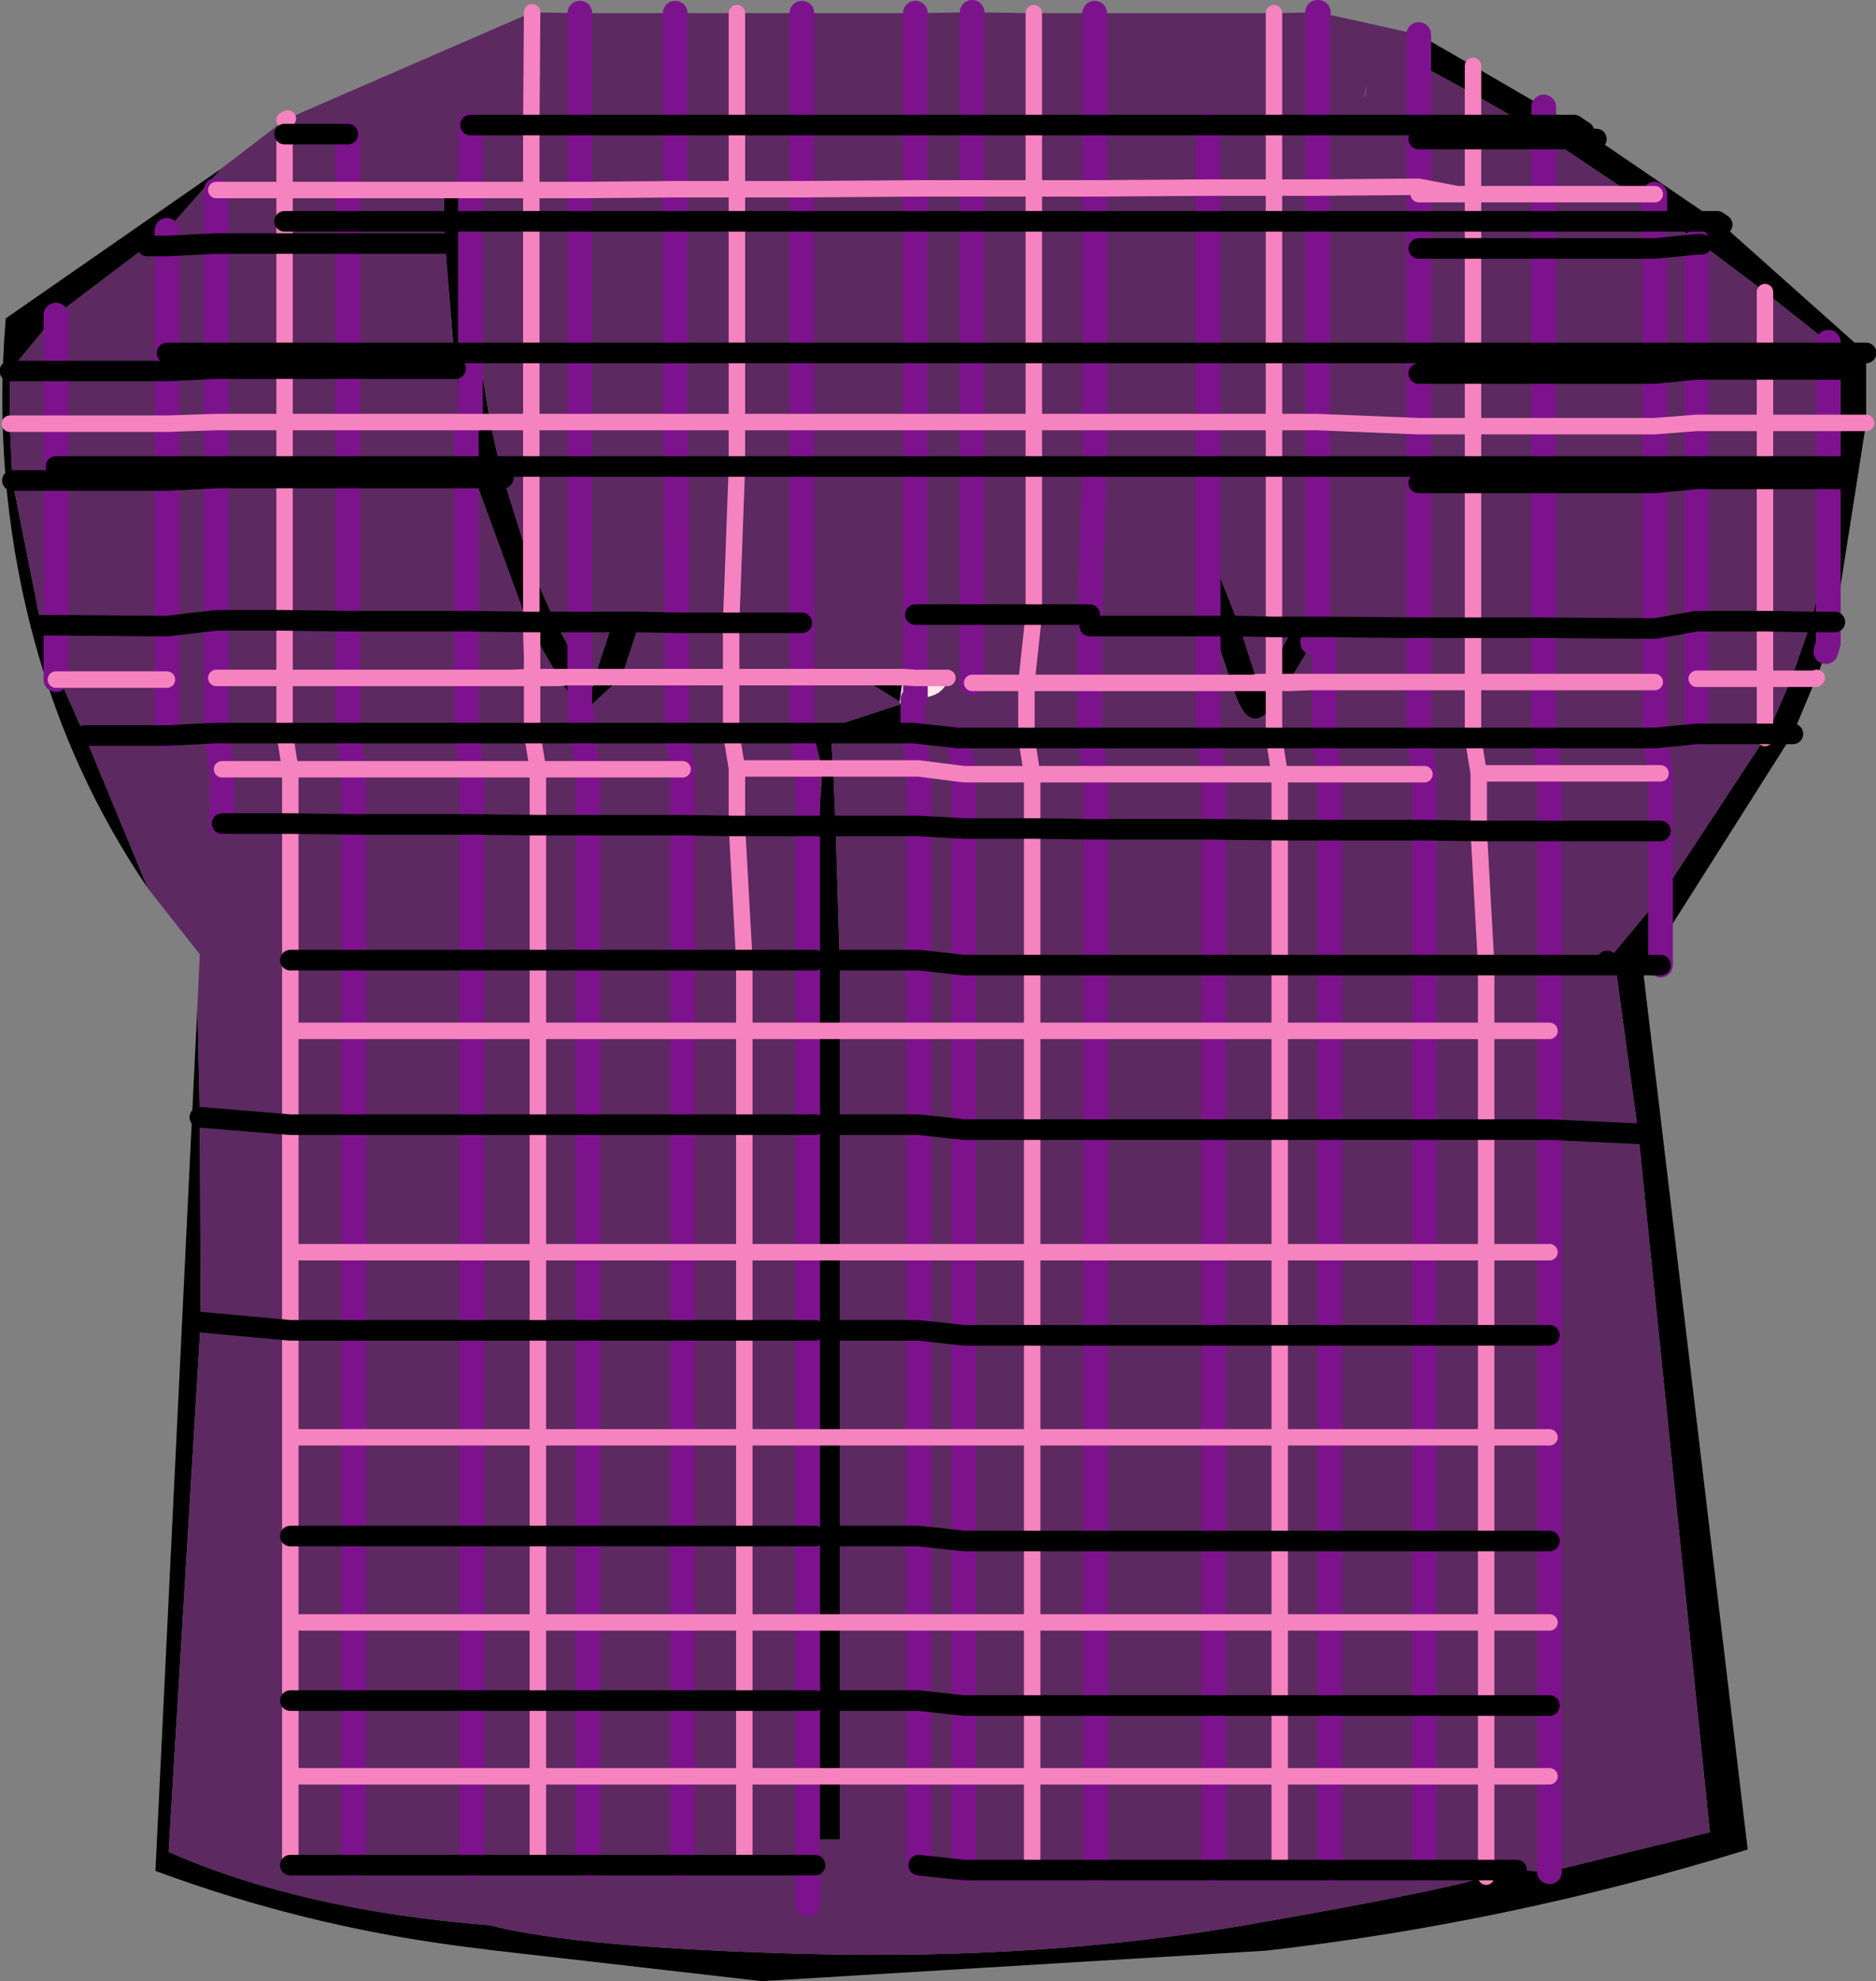 <?xml version="1.0" encoding="UTF-8" standalone="no"?>
<svg xmlns:xlink="http://www.w3.org/1999/xlink" height="120.4px" width="114.05px" xmlns="http://www.w3.org/2000/svg">
  <rect width="100%" height="100%" fill="#808080" stroke="none"/>
  <g transform="matrix(1.0, 0.0, 0.0, 1.0, 56.85, 62.4)">
    <path d="M42.35 -50.6 L43.75 -50.6 42.35 -50.6 37.35 -53.95 37.0 -54.15 36.0 -54.8 32.7 -56.7 29.4 -58.5 29.4 -60.3 32.7 -58.4 37.0 -55.9 38.85 -54.8 39.45 -54.4 40.2 -53.95 47.55 -48.95 47.85 -48.75 56.6 -40.95 56.6 -36.7 54.7 -24.6 54.3 -23.3 54.15 -22.8 53.6 -21.2 53.55 -21.15 52.15 -17.8 44.1 -5.1 44.1 -7.9 44.1 -5.1 43.0 -3.75 49.4 50.0 Q35.0 54.45 20.1 56.15 L-10.55 58.0 -27.1 56.1 -29.05 55.85 Q-38.5 54.6 -47.4 51.3 L-44.85 -1.25 -44.7 5.5 -44.65 17.95 -46.6 50.15 Q-38.5 53.7 -27.1 54.6 -21.65 56.0 -7.6 56.35 6.4 56.7 18.55 54.65 30.65 52.55 33.5 51.65 L35.35 51.25 37.35 51.35 47.1 48.95 42.75 6.5 41.35 -3.75 Q40.7 -3.9 40.85 -4.0 L44.1 -7.9 50.45 -17.55 50.6 -17.8 52.05 -21.15 53.25 -24.6 54.3 -28.85 54.95 -33.3 55.0 -34.05 55.05 -36.7 55.05 -39.95 55.0 -40.95 56.6 -40.95 55.0 -40.95 54.3 -41.6 50.45 -44.65 46.6 -47.55 46.3 -47.75 44.7 -48.95 43.75 -49.6 42.35 -50.6 M43.75 -50.6 L43.75 -49.6 43.75 -50.6 M-47.85 -8.4 Q-52.5 -15.25 -54.7 -23.25 -57.35 -32.85 -56.5 -43.05 L-43.4 -52.15 -46.7 -48.4 -47.9 -47.45 -53.45 -43.25 -56.25 -39.85 -56.25 -36.65 -56.1 -33.2 -54.35 -24.4 -53.45 -21.7 -53.2 -21.1 -53.45 -21.1 -53.2 -21.1 -51.7 -17.7 -47.85 -8.4 M32.7 -58.4 L32.7 -56.7 32.7 -58.4 M36.0 -54.8 L37.0 -54.8 36.0 -54.8 M37.0 -55.9 L37.0 -54.8 37.0 -54.15 37.0 -54.8 37.0 -55.9 M40.2 -53.95 L37.35 -53.95 40.2 -53.95 M37.0 -54.8 L38.85 -54.8 37.0 -54.8 M47.55 -48.95 L44.7 -48.95 47.55 -48.95 M21.8 -24.3 L23.25 -24.3 23.45 -24.3 23.25 -23.9 22.95 -23.35 21.5 -20.95 21.5 -20.9 20.6 -19.55 Q19.15 -17.6 18.25 -20.2 L18.0 -20.9 16.85 -24.35 16.6 -24.95 16.6 -29.15 18.5 -24.35 16.85 -24.35 18.5 -24.35 19.6 -20.95 19.3 -20.9 18.0 -20.9 19.3 -20.9 19.6 -20.95 19.6 -20.9 19.3 -20.9 19.6 -20.9 19.65 -20.65 19.85 -20.9 19.85 -20.95 20.6 -20.95 21.5 -20.95 20.6 -20.95 20.6 -22.15 21.8 -24.3 M19.85 -20.9 L20.6 -20.9 20.6 -19.55 20.6 -20.9 19.85 -20.9 M20.6 -20.95 L20.6 -20.9 21.5 -20.9 20.6 -20.9 20.6 -20.95 M-1.35 -19.45 L-1.35 -18.8 Q-2.6 -18.25 -3.9 -17.85 L-6.3 -17.2 -6.2 -15.7 -6.85 -15.7 -6.2 -15.7 -6.05 -12.2 -7.1 -12.2 -6.85 -15.7 -7.45 -17.85 -2.1 -19.6 -1.35 -19.9 -1.35 -19.45 M-1.95 -21.25 L-2.15 -19.75 -4.55 -21.25 -1.95 -21.25 M-5.8 -4.05 L-5.8 0.25 -7.3 0.25 -5.8 0.25 -5.8 5.95 -5.8 13.7 -5.8 18.45 -5.8 24.95 -7.3 24.95 -5.8 24.95 -5.8 30.95 -5.8 36.2 -7.3 36.2 -5.8 36.2 -5.8 40.95 -5.8 45.55 -5.8 49.4 -7.3 49.4 -7.3 45.55 -7.3 40.95 -7.3 36.2 -7.3 30.95 -7.3 24.95 -7.3 18.45 -7.3 13.7 -5.8 13.7 -7.3 13.7 -7.3 5.95 -7.3 0.25 -7.3 -2.3 -7.3 -4.05 -7.1 -12.2 -6.05 -12.2 -5.8 -4.05 M23.25 -23.9 L23.25 -24.3 23.25 -23.9 M56.6 -36.7 L55.05 -36.7 56.6 -36.7 M54.3 -24.6 L54.3 -28.85 54.3 -24.6 54.7 -24.6 54.3 -24.6 53.25 -24.6 54.3 -24.6 54.3 -23.3 54.3 -24.6 M53.55 -21.15 L52.05 -21.15 53.55 -21.15 M52.15 -17.8 L50.6 -17.8 52.15 -17.8 M-39.55 -54.25 L-38.05 -54.25 -39.55 -53.3 -39.55 -54.25 M-29.85 -50.85 L-28.5 -50.85 -28.45 -48.95 -29.85 -48.95 -28.45 -48.95 -28.25 -45.35 -28.25 -40.95 -28.25 -45.35 -27.75 -40.95 -28.25 -40.95 -27.75 -40.95 -27.05 -36.75 -26.45 -34.05 -28.15 -34.05 -26.45 -34.05 -26.25 -33.35 -24.55 -27.9 -23.1 -24.6 -24.5 -24.6 -23.1 -24.6 -21.6 -21.85 -21.2 -21.25 -21.6 -21.25 -21.2 -21.25 -20.85 -20.65 -20.7 -21.25 -19.6 -24.6 -17.95 -24.6 -19.05 -21.25 -20.7 -21.25 -19.05 -21.25 -21.45 -19.05 -21.6 -19.25 -22.9 -21.2 -22.9 -21.25 -22.3 -21.25 -21.6 -21.25 -22.3 -21.25 -22.9 -21.2 -22.3 -21.25 -22.9 -21.25 -24.5 -24.0 -24.5 -24.6 -24.55 -24.6 -24.55 -27.9 -24.55 -24.6 -24.8 -24.6 -24.55 -24.6 -24.55 -24.1 -24.8 -24.6 -28.0 -33.35 -28.15 -34.05 -28.5 -35.9 -28.65 -36.75 -29.15 -40.0 -29.25 -40.95 -29.8 -47.6 -29.85 -48.95 -29.85 -50.85 M-43.7 -50.85 L-43.15 -50.85 -43.7 -50.45 -43.7 -50.85 M-28.25 -40.95 L-29.25 -40.95 -28.25 -40.95 -28.25 -36.75 -28.25 -40.95 M-28.25 -36.75 L-28.5 -36.75 -28.65 -36.75 -28.5 -36.75 -28.25 -36.75 -27.05 -36.75 -28.25 -36.75 M-53.45 -21.1 L-53.45 -21.7 -53.45 -21.1 M-8.1 -24.55 L-8.1 -24.4 -8.25 -24.55 -8.1 -24.55 M-28.5 -36.75 L-28.5 -35.9 -28.5 -36.75 M-21.6 -21.25 L-21.6 -21.85 -21.6 -21.25 -21.6 -19.25 -21.6 -21.25 M-26.25 -33.35 L-28.0 -33.35 -26.25 -33.35 M-7.45 -17.85 L-3.9 -17.85 -7.45 -17.85 M-5.8 45.55 L-7.3 45.55 -5.8 45.55" fill="#000000" fill-rule="evenodd" stroke="none"/>
    <path d="M42.35 -50.6 L43.75 -49.6 43.75 -48.95 43.75 -49.6 44.7 -48.95 46.3 -47.75 46.3 -47.55 46.3 -47.75 46.6 -47.55 46.3 -47.55 46.6 -47.55 50.45 -44.65 50.45 -40.95 50.45 -44.65 54.3 -41.6 55.0 -40.95 55.05 -39.95 55.05 -36.7 54.3 -36.7 55.05 -36.7 55.0 -34.05 54.95 -33.3 54.3 -28.85 54.3 -33.3 54.3 -28.85 53.25 -24.6 52.05 -21.15 50.45 -21.15 50.45 -24.65 50.45 -21.15 52.05 -21.15 50.6 -17.8 50.45 -17.8 50.6 -17.8 50.45 -17.55 50.45 -17.8 50.45 -17.55 44.1 -7.9 40.85 -4.0 Q40.7 -3.9 41.35 -3.75 L37.35 -3.75 41.35 -3.75 42.75 6.5 37.35 6.25 42.75 6.5 47.1 48.95 37.35 51.35 35.35 51.25 33.5 51.65 Q30.65 52.55 18.55 54.65 6.4 56.7 -7.6 56.35 -21.65 56.0 -27.1 54.6 -38.5 53.7 -46.6 50.15 L-44.65 17.95 -44.7 5.5 -44.85 -1.25 -44.7 -4.4 -47.85 -8.4 -51.7 -17.7 -46.7 -17.7 -43.7 -17.85 -46.7 -17.7 -51.7 -17.7 -53.2 -21.1 -53.45 -21.7 -54.35 -24.4 -56.1 -33.2 -56.25 -36.65 -53.45 -36.65 -56.25 -36.65 -56.25 -39.85 -53.45 -43.25 -53.45 -39.85 -53.45 -43.25 -47.9 -47.45 -46.7 -48.35 -46.7 -48.4 -43.4 -52.15 -39.55 -55.1 -39.35 -55.2 -24.5 -61.65 -21.6 -61.6 -15.8 -61.6 -12.05 -61.6 -8.1 -61.6 -1.2 -61.6 2.25 -61.65 6.0 -61.6 9.7 -61.6 20.6 -61.6 23.25 -61.65 23.3 -61.65 29.4 -60.3 29.4 -58.5 29.4 -54.8 29.4 -58.5 32.7 -56.7 32.7 -54.8 32.7 -56.7 36.0 -54.8 32.7 -54.8 36.0 -54.8 37.0 -54.15 37.0 -53.95 37.0 -54.15 37.35 -53.95 37.0 -53.95 37.0 -50.6 37.0 -53.95 32.7 -53.95 32.7 -50.6 37.0 -50.6 32.7 -50.6 32.7 -53.95 37.0 -53.95 37.35 -53.95 42.35 -50.6 37.0 -50.6 42.35 -50.6 M2.25 -54.8 L2.25 -50.95 2.25 -54.8 -1.2 -54.8 2.25 -54.8 6.0 -54.8 2.25 -54.8 2.25 -61.65 2.25 -54.8 M-1.2 -50.95 L-1.2 -54.8 -1.2 -50.95 2.25 -50.95 6.0 -50.95 6.0 -54.8 6.0 -50.95 2.25 -50.95 -1.2 -50.95 -8.1 -50.9 -1.2 -50.95 -1.2 -48.95 -1.2 -50.95 M9.7 -50.95 L6.0 -50.95 9.7 -50.95 9.7 -54.8 9.7 -50.95 16.6 -51.0 16.6 -54.8 16.6 -51.0 20.6 -51.0 20.6 -54.8 16.6 -54.8 9.7 -54.8 16.6 -54.8 20.6 -54.8 20.6 -61.6 20.6 -54.8 20.6 -51.0 16.6 -51.0 9.7 -50.95 9.7 -48.95 16.6 -48.95 9.7 -48.95 9.7 -40.95 9.7 -48.95 6.0 -48.95 6.0 -40.95 6.0 -48.95 2.25 -48.95 2.25 -40.95 2.25 -48.95 6.0 -48.95 9.7 -48.95 9.7 -50.95 M6.0 -54.8 L9.7 -54.8 6.0 -54.8 6.0 -61.6 6.0 -54.8 M9.7 -54.8 L9.7 -61.6 9.7 -54.8 M23.25 -54.8 L20.6 -54.8 23.25 -54.8 23.25 -61.65 23.25 -54.8 23.25 -51.0 23.25 -54.8 29.4 -54.8 23.25 -54.8 M16.6 -48.95 L16.6 -51.0 16.6 -48.95 20.6 -48.95 16.6 -48.95 16.6 -40.95 16.6 -48.95 M23.25 -51.0 L20.6 -51.0 20.6 -48.95 20.6 -51.0 23.25 -51.0 29.4 -51.05 29.4 -50.6 29.4 -51.05 31.75 -50.6 29.4 -50.6 31.75 -50.6 29.4 -51.05 29.4 -53.95 29.4 -54.8 29.4 -53.95 29.4 -51.05 23.25 -51.0 23.25 -48.95 23.25 -40.95 23.25 -48.95 23.25 -51.0 M26.2 -56.75 Q26.3 -57.6 26.05 -56.45 L26.2 -56.75 M32.7 -54.8 L29.4 -54.8 32.7 -54.8 32.7 -53.95 32.7 -54.8 M31.75 -50.6 L32.7 -50.6 32.7 -48.95 32.7 -50.6 31.75 -50.6 M32.7 -53.95 L29.4 -53.95 32.7 -53.95 M37.0 -47.3 L37.0 -48.95 37.0 -47.3 43.75 -47.3 37.0 -47.3 32.7 -47.3 29.4 -47.3 32.7 -47.3 37.0 -47.3 37.0 -40.95 37.0 -47.3 M43.75 -48.95 L43.75 -47.3 43.75 -48.95 37.0 -48.95 43.75 -48.95 44.7 -48.95 43.75 -48.95 M37.0 -50.6 L37.0 -48.95 37.0 -50.6 M32.7 -48.95 L32.7 -47.3 32.7 -48.95 29.4 -48.95 32.7 -48.95 37.0 -48.95 32.7 -48.95 M29.4 -47.3 L29.4 -48.95 29.4 -47.3 29.4 -40.95 29.4 -39.7 29.4 -40.95 29.4 -47.3 M43.75 -40.95 L37.0 -40.95 43.75 -40.95 43.75 -47.3 43.75 -40.95 43.75 -39.7 43.75 -40.95 46.3 -40.95 43.75 -40.95 M46.3 -47.55 L43.75 -47.3 46.3 -47.55 46.3 -40.95 46.3 -47.55 M32.7 -39.7 L32.7 -40.95 32.7 -39.7 37.0 -39.7 32.7 -39.7 29.4 -39.7 32.7 -39.7 32.7 -36.5 37.0 -36.5 32.7 -36.5 32.7 -39.7 M37.0 -40.95 L37.0 -39.7 37.0 -40.95 32.7 -40.95 37.0 -40.95 M32.7 -47.3 L32.7 -40.95 32.7 -47.3 M20.6 -48.95 L23.25 -48.95 20.6 -48.95 20.6 -40.95 20.6 -48.95 M23.25 -40.95 L20.6 -40.95 23.25 -40.95 29.4 -40.95 23.25 -40.95 23.25 -36.75 23.25 -40.95 M37.0 -39.7 L37.0 -36.5 37.0 -39.7 43.75 -39.7 37.0 -39.7 M23.25 -34.05 L20.6 -34.05 23.25 -34.05 23.25 -36.75 23.25 -34.05 23.25 -24.3 23.25 -34.05 29.4 -34.05 23.25 -34.05 M23.25 -48.95 L29.4 -48.95 23.25 -48.95 M32.7 -40.95 L29.4 -40.95 32.7 -40.95 M20.6 -24.3 L20.6 -34.05 20.6 -36.75 23.25 -36.75 20.6 -36.75 20.6 -34.05 20.6 -24.3 21.8 -24.3 20.6 -24.3 18.5 -24.35 20.6 -24.3 20.6 -22.15 20.6 -24.3 M23.25 -24.3 L21.8 -24.3 20.6 -22.15 20.6 -20.95 19.85 -20.95 19.6 -20.95 18.5 -24.35 16.6 -29.15 16.6 -34.05 16.6 -36.75 16.6 -34.05 20.6 -34.05 16.6 -34.05 16.6 -29.15 16.6 -24.95 16.85 -24.35 16.6 -24.35 16.85 -24.35 18.0 -20.9 18.25 -20.2 Q19.15 -17.6 20.6 -19.55 L20.6 -17.55 20.6 -19.55 21.5 -20.9 22.8 -20.95 23.65 -20.95 22.8 -20.95 21.5 -20.9 21.5 -20.95 22.95 -23.35 23.25 -23.9 23.45 -24.3 23.65 -24.3 23.45 -24.3 23.25 -24.3 M29.4 -36.5 L29.4 -34.05 29.4 -36.5 23.25 -36.75 29.4 -36.5 32.7 -36.5 32.7 -34.05 32.7 -36.5 29.4 -36.5 29.4 -39.7 29.4 -36.5 M29.4 -34.05 L29.4 -33.05 29.4 -24.25 29.4 -33.05 29.4 -34.05 32.7 -34.05 37.0 -34.05 32.7 -34.05 29.4 -34.05 M32.7 -33.05 L32.7 -34.05 32.7 -33.05 37.0 -33.05 32.7 -33.05 29.4 -33.05 32.7 -33.05 32.7 -24.25 32.7 -33.05 M37.0 -36.5 L37.0 -34.05 37.0 -33.05 37.0 -34.05 37.0 -36.5 43.75 -36.5 37.0 -36.5 M43.75 -39.7 L43.75 -36.5 43.75 -39.7 46.3 -39.95 43.75 -39.7 M46.3 -40.95 L46.3 -39.95 46.3 -40.95 50.45 -40.95 46.3 -40.95 M16.6 -36.75 L20.6 -36.75 20.6 -40.95 20.6 -36.75 16.6 -36.75 9.7 -36.75 16.6 -36.75 16.6 -40.95 9.7 -40.95 16.6 -40.95 20.6 -40.95 16.6 -40.95 16.6 -36.75 M6.0 -40.95 L9.7 -40.95 6.0 -40.95 6.0 -36.75 9.7 -36.75 6.0 -36.75 6.0 -40.95 2.25 -40.95 6.0 -40.95 M9.7 -40.95 L9.7 -36.75 9.7 -40.95 M2.25 -50.95 L2.25 -48.95 2.25 -50.95 M6.0 -50.95 L6.0 -48.95 6.0 -50.95 M6.0 -34.05 L9.7 -34.05 6.0 -34.05 6.0 -25.05 6.0 -34.05 6.0 -36.75 2.25 -36.75 6.0 -36.75 6.0 -34.05 2.25 -34.05 6.0 -34.05 M9.4 -25.05 L6.0 -25.05 9.4 -25.05 9.7 -34.05 9.7 -36.75 9.7 -34.05 9.4 -25.05 9.4 -24.35 9.4 -20.9 9.4 -24.35 9.4 -25.05 M2.25 -34.05 L2.25 -36.75 2.25 -34.05 2.25 -25.05 2.25 -34.05 -1.2 -34.05 2.25 -34.05 M6.0 -25.05 L2.25 -25.05 6.0 -25.05 5.55 -20.9 9.4 -20.9 5.55 -20.9 6.0 -25.05 M9.7 -34.05 L16.6 -34.05 9.7 -34.05 M2.25 -36.75 L2.25 -40.95 2.25 -36.75 -1.2 -36.75 2.25 -36.75 M-1.2 -34.05 L-1.2 -36.75 -1.2 -34.05 -8.1 -34.05 -1.2 -34.05 -1.2 -25.05 2.25 -25.05 -1.2 -25.05 -1.2 -21.2 -1.95 -21.25 -4.55 -21.25 -8.1 -21.25 -4.55 -21.25 -2.15 -19.75 -2.1 -19.6 -7.45 -17.85 -6.85 -15.7 -7.75 -15.7 -6.85 -15.7 -7.1 -12.2 -7.75 -12.2 -7.1 -12.2 -7.3 -4.05 -7.3 -2.3 -7.75 -2.3 -7.75 -4.05 -7.75 -2.3 -7.75 0.25 -11.6 0.25 -11.6 -4.05 -11.6 0.25 -7.75 0.25 -7.75 5.95 -11.6 5.95 -15.35 5.95 -11.6 5.95 -7.75 5.95 -7.75 13.7 -7.75 18.45 -11.6 18.45 -15.35 18.45 -11.6 18.45 -7.75 18.45 -7.75 24.95 -11.6 24.95 -11.6 30.95 -11.6 24.95 -7.75 24.95 -7.75 30.95 -11.6 30.95 -7.75 30.95 -7.75 36.2 -11.6 36.2 -11.6 40.95 -11.6 36.2 -7.75 36.2 -7.75 40.95 -11.6 40.95 -7.75 40.95 -7.75 45.55 -11.6 45.55 -11.6 50.95 -7.75 50.95 -11.6 50.95 -15.35 50.95 -21.1 50.95 -24.15 50.95 -28.15 50.95 -35.35 50.95 -39.2 50.95 -35.35 50.95 -28.15 50.95 -24.15 50.95 -21.1 50.95 -15.35 50.95 -11.6 50.95 -11.6 45.55 -7.75 45.55 -7.75 50.95 -7.75 53.35 -7.3 50.95 -7.3 49.4 -5.8 49.4 -5.8 45.55 -1.0 45.55 -5.8 45.55 -5.8 40.95 -5.8 36.2 -5.8 30.95 -5.8 24.95 -5.8 18.45 -5.8 13.7 -1.0 13.7 -5.8 13.7 -5.8 5.95 -5.8 0.25 -5.8 -4.05 -1.0 -4.05 -5.8 -4.05 -6.05 -12.2 -6.2 -15.7 -6.3 -17.2 -3.9 -17.85 -1.35 -17.85 -3.9 -17.85 Q-2.6 -18.25 -1.35 -18.8 L-1.35 -19.45 -1.2 -19.95 -1.35 -19.45 -1.35 -19.9 -1.2 -19.95 Q-0.4 -19.95 0.2 -20.3 0.75 -20.7 0.75 -21.2 L-1.2 -21.2 -1.2 -25.05 -1.2 -34.05 M16.6 -20.9 L18.0 -20.9 16.6 -20.9 16.6 -17.55 16.6 -20.9 16.6 -24.35 16.6 -20.9 9.4 -20.9 16.6 -20.9 M20.6 -17.55 L16.6 -17.55 20.6 -17.55 20.95 -15.35 16.95 -15.35 20.95 -15.35 20.6 -17.55 23.65 -17.55 20.6 -17.55 M9.4 -17.55 L9.4 -20.9 9.4 -17.55 16.6 -17.55 9.4 -17.55 5.55 -17.55 9.4 -17.55 9.75 -15.35 9.4 -17.55 M16.95 -15.35 L16.6 -17.55 16.95 -15.35 9.75 -15.35 16.95 -15.35 16.95 -12.0 16.95 -15.35 M23.65 -20.95 L23.65 -17.55 23.65 -20.95 29.4 -20.95 23.65 -20.95 23.65 -24.3 23.65 -20.95 M-1.35 -17.85 L-1.35 -18.8 -1.35 -17.85 1.4 -17.55 5.55 -17.55 1.4 -17.55 -1.35 -17.85 -1.0 -15.7 -1.35 -17.85 M2.25 -20.9 L5.55 -20.9 5.55 -17.55 5.55 -20.9 2.25 -20.9 2.25 -25.05 2.25 -20.9 M1.75 -15.35 L1.4 -17.55 1.75 -15.35 5.9 -15.35 5.55 -17.55 5.9 -15.35 1.75 -15.35 1.75 -12.05 5.9 -12.05 1.75 -12.05 1.75 -3.75 5.9 -3.75 9.75 -3.75 5.9 -3.75 1.75 -3.75 1.75 0.25 1.75 -3.75 1.75 -12.05 1.75 -15.35 -1.0 -15.7 1.75 -15.35 M20.95 -11.95 L16.95 -12.0 20.95 -11.95 20.95 -15.35 24.0 -15.35 20.95 -15.35 20.95 -11.95 20.95 -3.75 20.95 -11.95 24.0 -11.95 20.95 -11.95 M23.65 -17.55 L24.0 -15.35 23.65 -17.55 29.4 -17.55 23.65 -17.55 M29.4 -20.95 L29.4 -17.55 29.4 -20.95 32.7 -20.95 32.7 -17.55 32.7 -20.95 29.4 -20.95 29.4 -24.25 29.4 -20.95 M5.9 -12.05 L5.9 -15.35 9.75 -15.35 5.9 -15.35 5.9 -12.05 9.75 -12.0 5.9 -12.05 5.9 -3.75 5.9 0.25 1.75 0.25 5.9 0.25 5.9 -3.75 5.9 -12.05 M22.8 -20.95 L21.5 -20.95 22.8 -20.95 M9.75 -15.35 L9.75 -12.0 9.75 -15.35 M9.75 -12.0 L9.75 -3.75 9.75 -12.0 16.95 -12.0 9.75 -12.0 M16.95 -3.75 L16.95 -12.0 16.95 -3.75 20.95 -3.75 16.95 -3.75 9.75 -3.75 16.95 -3.75 16.95 0.25 16.95 -3.75 M24.0 -15.35 L24.0 -11.95 24.0 -15.35 29.75 -15.35 24.0 -15.35 M29.4 -17.55 L29.75 -15.35 29.4 -17.55 32.7 -17.55 29.4 -17.55 M23.65 -24.3 L29.4 -24.25 23.65 -24.3 M-1.0 -4.05 L1.75 -3.75 -1.0 -4.05 -1.0 0.25 -1.0 -4.05 -1.0 -12.2 -1.0 -4.05 M1.75 0.25 L-1.0 0.25 1.75 0.25 1.75 6.25 1.75 0.25 M5.9 6.25 L1.75 6.25 5.9 6.25 5.9 0.25 9.75 0.25 5.9 0.25 5.9 6.25 5.9 13.7 1.75 13.7 5.9 13.7 5.9 6.25 9.75 6.25 5.9 6.25 M9.75 -3.75 L9.75 0.25 9.75 -3.75 M20.95 -3.75 L20.95 0.25 16.95 0.25 20.95 0.25 20.95 -3.75 24.0 -3.75 20.95 -3.75 M24.0 -11.95 L24.0 -3.75 24.0 -11.95 29.75 -11.95 24.0 -11.95 M29.75 -15.35 L29.75 -11.95 29.75 -15.35 M-1.0 -12.2 L1.75 -12.05 -1.0 -12.2 -6.05 -12.2 -1.0 -12.2 -1.0 -15.7 -6.2 -15.7 -1.0 -15.7 -1.0 -12.2 M-1.0 0.25 L-5.8 0.25 -1.0 0.25 -1.0 5.95 -1.0 0.25 M1.75 6.25 L-1.0 5.95 1.75 6.25 1.75 13.7 1.75 6.25 M9.75 0.25 L9.75 6.25 9.75 0.25 16.95 0.25 9.75 0.25 M16.95 6.25 L16.95 0.25 16.95 6.25 20.95 6.25 16.95 6.25 9.75 6.25 16.95 6.25 16.95 13.7 16.95 6.25 M24.0 0.25 L20.95 0.25 20.95 6.25 20.95 0.25 24.0 0.25 24.0 -3.75 24.0 0.25 29.75 0.25 29.75 -3.75 29.75 0.25 33.5 0.25 33.5 -3.75 33.05 -11.9 33.5 -3.75 37.35 -3.75 37.35 -11.9 37.35 -3.75 33.5 -3.75 29.75 -3.75 24.0 -3.75 29.75 -3.75 29.75 -11.95 29.75 -3.75 33.5 -3.75 33.5 0.25 29.75 0.25 29.75 6.25 29.75 0.25 24.0 0.25 24.0 6.25 24.0 13.7 24.0 6.25 24.0 0.25 M33.05 -11.9 L29.75 -11.95 33.05 -11.9 33.05 -15.4 32.7 -17.55 33.05 -15.4 33.05 -11.9 37.35 -11.9 44.1 -11.9 37.35 -11.9 33.05 -11.9 M37.0 -17.55 L32.7 -17.55 37.0 -17.55 37.0 -20.95 37.0 -17.55 37.35 -15.4 37.0 -17.55 43.75 -17.55 37.0 -17.55 M32.7 -24.25 L32.7 -20.95 37.0 -20.95 32.7 -20.95 32.7 -24.25 29.4 -24.25 32.7 -24.25 37.0 -24.25 43.75 -24.2 37.0 -24.25 32.7 -24.25 M16.6 -24.35 L9.4 -24.35 16.6 -24.35 16.6 -24.95 16.6 -24.35 M37.0 -20.95 L37.0 -24.25 37.0 -20.95 43.75 -20.95 37.0 -20.95 M43.75 -24.2 L43.75 -20.95 43.75 -24.2 46.3 -24.65 43.75 -24.2 43.75 -33.05 43.75 -24.2 M43.75 -20.95 L43.75 -17.55 43.75 -20.95 M44.1 -15.4 L37.35 -15.4 33.05 -15.4 37.35 -15.4 44.1 -15.4 43.75 -17.55 44.1 -15.4 44.1 -11.9 44.1 -15.4 M46.3 -17.8 L43.75 -17.55 46.3 -17.8 46.3 -21.15 46.3 -24.65 46.3 -21.15 46.3 -17.8 50.45 -17.8 50.45 -21.15 46.3 -21.15 50.45 -21.15 50.45 -17.8 46.3 -17.8 M37.0 -33.05 L43.75 -33.05 37.0 -33.05 37.0 -24.25 37.0 -33.05 M44.1 -11.9 L44.1 -7.9 44.1 -11.9 M37.35 6.25 L37.35 0.25 37.35 -3.75 37.35 0.25 37.35 6.25 33.5 6.25 37.35 6.25 37.35 13.7 37.35 18.75 37.35 24.95 37.35 31.25 37.35 36.2 37.35 41.25 37.35 45.55 37.35 51.35 37.35 45.55 37.35 41.25 37.35 36.2 37.35 31.25 37.35 24.95 37.35 18.75 37.35 13.7 37.35 6.25 M37.35 -11.9 L37.35 -15.4 37.35 -11.9 M54.3 -39.95 L55.05 -39.95 54.3 -39.95 54.3 -36.7 54.3 -39.95 54.3 -40.95 54.3 -39.95 50.45 -39.95 54.3 -39.95 M54.3 -40.95 L54.3 -41.6 54.3 -40.95 55.0 -40.95 54.3 -40.95 50.45 -40.95 54.3 -40.95 M54.3 -36.7 L50.45 -36.7 50.45 -39.95 50.45 -36.7 54.3 -36.7 54.3 -34.05 54.3 -36.7 M50.45 -39.95 L46.3 -39.95 50.45 -39.95 50.45 -40.95 50.45 -39.95 M55.0 -34.05 L54.3 -34.05 55.0 -34.05 M46.3 -36.7 L50.45 -36.7 50.45 -34.05 50.45 -36.7 46.3 -36.7 46.3 -34.05 46.3 -36.7 43.75 -36.5 43.75 -34.05 43.75 -33.05 43.75 -34.05 37.0 -34.05 43.75 -34.05 43.75 -36.5 46.3 -36.7 46.3 -39.95 46.3 -36.7 M54.3 -34.05 L50.45 -34.05 46.3 -34.05 50.45 -34.05 54.3 -34.05 54.3 -33.3 54.3 -34.05 M54.95 -33.3 L54.3 -33.3 54.95 -33.3 M50.45 -33.3 L50.45 -34.05 50.45 -33.3 54.3 -33.3 50.45 -33.3 46.3 -33.3 50.45 -33.3 50.45 -24.65 50.45 -33.3 M46.3 -24.65 L46.3 -33.3 46.3 -24.65 50.45 -24.65 46.3 -24.65 M46.3 -33.3 L46.3 -34.05 46.3 -33.3 43.75 -33.05 46.3 -33.3 M46.3 -34.05 L43.75 -34.05 46.3 -34.05 M50.45 -24.65 L53.25 -24.6 50.45 -24.65 M29.4 -48.95 L29.4 -50.6 29.4 -48.95 M33.5 6.25 L33.5 0.25 37.35 0.25 33.5 0.25 33.5 6.25 29.75 6.25 33.5 6.25 33.5 13.7 37.35 13.7 33.5 13.7 33.5 6.25 M29.75 6.25 L24.0 6.25 29.75 6.25 29.75 13.7 29.75 6.25 M33.5 18.75 L33.5 13.7 29.75 13.7 33.5 13.7 33.5 18.75 37.35 18.75 33.5 18.75 29.75 18.75 33.5 18.75 33.5 24.95 37.35 24.95 33.5 24.95 33.5 18.75 M29.75 13.7 L24.0 13.7 29.75 13.7 29.75 18.75 29.75 13.7 M20.95 6.25 L24.0 6.25 20.95 6.25 20.95 13.7 24.0 13.7 20.95 13.7 20.95 6.25 M24.0 18.75 L24.0 13.7 24.0 18.75 29.75 18.75 24.0 18.75 20.95 18.75 24.0 18.75 24.0 24.95 24.0 18.75 M29.75 24.95 L29.75 18.75 29.75 24.95 33.5 24.95 33.5 31.25 33.5 24.95 29.75 24.95 24.0 24.95 29.75 24.95 29.75 31.25 29.75 24.95 M37.35 31.25 L33.5 31.25 37.35 31.25 M24.0 24.95 L20.95 24.95 20.95 18.75 20.95 24.95 24.0 24.95 24.0 31.25 24.0 24.95 M20.95 18.75 L20.95 13.7 20.95 18.75 16.95 18.75 20.95 18.75 M16.95 24.95 L16.95 18.75 16.95 24.95 20.95 24.95 20.95 31.25 20.95 24.95 16.95 24.95 9.75 24.95 16.95 24.95 16.95 31.25 16.95 24.95 M24.0 31.25 L20.95 31.25 24.0 31.25 24.0 36.2 24.0 31.25 29.75 31.25 33.5 31.25 29.75 31.25 24.0 31.25 M9.75 13.7 L5.9 13.7 5.9 18.75 5.9 13.7 9.75 13.7 9.75 6.25 9.75 13.7 9.75 18.75 9.75 13.7 16.95 13.7 9.75 13.7 M37.35 36.2 L33.5 36.2 33.5 31.25 33.5 36.2 37.35 36.2 M20.95 13.7 L16.95 13.7 20.95 13.7 M16.95 18.75 L9.75 18.75 16.95 18.75 16.95 13.7 16.95 18.75 M1.75 18.75 L5.9 18.75 1.75 18.75 1.75 24.95 1.75 18.75 1.75 13.7 1.75 18.75 -1.0 18.45 1.75 18.75 M5.9 18.75 L5.9 24.95 1.75 24.95 5.9 24.95 5.9 18.75 9.75 18.75 5.9 18.75 M9.75 24.95 L9.75 18.75 9.75 24.95 5.9 24.95 5.9 31.25 5.9 24.95 9.75 24.95 9.75 31.25 9.75 24.95 M20.95 31.25 L16.95 31.25 20.95 31.25 20.95 36.2 24.0 36.2 20.95 36.2 20.95 31.25 M29.75 36.2 L29.75 31.25 29.75 36.2 33.5 36.2 33.5 41.25 33.5 36.2 29.75 36.2 24.0 36.2 29.75 36.2 29.75 41.25 29.75 36.2 M37.35 41.25 L33.5 41.25 37.35 41.25 M-1.0 24.95 L-1.0 18.45 -1.0 24.95 1.75 24.95 -1.0 24.95 -5.8 24.95 -1.0 24.95 -1.0 30.95 -1.0 24.95 M1.75 31.25 L1.75 24.95 1.75 31.25 5.9 31.25 1.75 31.25 1.75 36.2 1.75 31.25 -1.0 30.95 1.75 31.25 M16.95 31.25 L9.75 31.25 16.95 31.25 16.95 36.2 16.95 31.25 M20.95 41.25 L20.95 36.2 16.95 36.2 20.95 36.2 20.95 41.25 24.0 41.25 20.95 41.25 16.95 41.25 20.95 41.25 20.95 45.55 24.0 45.55 20.95 45.55 20.95 41.25 M24.0 36.2 L24.0 41.25 24.0 36.2 M33.5 41.25 L29.75 41.25 33.5 41.25 33.5 45.55 37.35 45.55 33.5 45.55 33.5 41.25 M5.9 31.25 L5.9 36.2 1.75 36.2 5.9 36.2 5.9 31.25 9.75 31.25 5.9 31.25 M9.75 36.2 L9.75 31.25 9.75 36.2 16.95 36.2 9.75 36.2 5.9 36.2 5.9 41.25 5.9 36.2 9.75 36.2 9.75 41.25 9.75 36.2 M16.95 41.25 L16.95 36.2 16.95 41.25 16.95 45.55 16.95 41.25 9.75 41.25 5.9 41.25 9.75 41.25 9.75 45.55 9.75 41.25 16.95 41.25 M24.0 41.25 L24.0 45.55 24.0 41.25 29.75 41.25 24.0 41.25 M29.75 45.55 L29.75 41.25 29.75 45.55 33.5 45.55 33.5 51.25 33.5 45.55 29.75 45.55 24.0 45.55 29.75 45.55 29.75 51.25 29.75 45.55 M35.35 51.25 L33.5 51.25 35.35 51.25 M16.95 45.55 L9.75 45.55 16.95 45.55 16.95 51.25 16.95 45.55 20.95 45.55 20.95 51.25 20.95 45.55 16.95 45.55 M9.75 45.55 L5.9 45.55 5.9 41.25 5.9 45.55 9.75 45.55 9.75 51.25 9.75 45.55 M16.95 51.25 L9.75 51.25 16.95 51.25 20.95 51.25 24.0 51.25 20.95 51.25 16.95 51.25 M24.0 45.55 L24.0 51.25 24.0 45.55 M33.5 51.25 L29.75 51.25 33.5 51.25 33.5 51.65 33.5 51.25 M5.9 41.25 L1.75 41.25 5.9 41.25 M1.75 41.25 L1.75 45.55 1.75 41.25 -1.0 40.95 1.75 41.25 1.75 36.2 1.75 41.25 M-1.0 45.55 L-1.0 40.95 -1.0 45.55 1.75 45.55 5.9 45.55 5.9 51.25 5.9 45.55 1.75 45.55 -1.0 45.55 -1.0 50.95 -1.0 45.55 M9.75 51.25 L5.9 51.25 9.75 51.25 M-1.0 50.95 L1.75 51.25 5.9 51.25 1.75 51.25 -1.0 50.95 M24.0 51.25 L29.75 51.25 24.0 51.25 M-39.2 18.45 L-39.2 24.95 -39.2 30.95 -39.2 36.2 -39.2 40.95 -39.2 45.55 -39.2 50.95 -39.2 45.55 -39.2 40.95 -39.2 36.2 -39.2 30.95 -39.2 24.95 -39.2 18.45 -44.65 17.95 -39.2 18.45 -39.2 13.7 -35.35 13.7 -39.2 13.7 -39.2 18.45 -35.35 18.45 -39.2 18.45 M1.75 45.55 L1.75 51.25 1.75 45.55 M-38.05 -54.25 L-39.55 -54.25 -39.55 -53.3 -38.05 -54.25 -35.7 -54.25 -38.05 -54.25 M-35.7 -50.85 L-35.7 -54.25 -35.7 -50.85 -29.85 -50.85 -35.7 -50.85 -39.55 -50.85 -39.55 -53.3 -39.55 -50.85 -35.7 -50.85 -35.7 -48.95 -35.7 -50.85 M-28.5 -50.85 L-29.85 -50.85 -29.85 -48.95 -35.7 -48.95 -29.85 -48.95 -29.8 -47.6 -35.7 -47.6 -29.8 -47.6 -29.25 -40.95 -35.7 -40.95 -29.25 -40.95 -29.15 -40.0 -35.7 -40.0 -29.15 -40.0 -28.65 -36.75 -35.7 -36.75 -28.65 -36.75 -28.5 -35.9 -28.5 -34.05 -28.5 -35.9 -28.15 -34.05 -28.5 -34.05 -35.7 -34.05 -28.5 -34.05 -28.15 -34.05 -28.0 -33.35 -28.5 -33.35 -28.0 -33.35 -24.8 -24.6 -28.5 -24.65 -24.8 -24.6 -24.55 -24.1 -24.55 -24.6 -24.5 -24.6 -24.5 -24.0 -24.5 -22.4 -24.55 -24.1 -24.5 -22.4 -24.5 -24.0 -22.9 -21.25 -22.9 -21.2 -21.6 -19.25 -21.6 -17.85 -21.6 -19.25 -21.45 -19.05 -21.45 -17.85 -21.45 -19.05 -19.05 -21.25 -17.95 -24.6 -19.6 -24.6 -21.6 -24.6 -19.6 -24.6 -20.7 -21.25 -21.2 -21.25 -21.6 -21.85 -21.6 -24.6 -21.6 -21.85 -23.1 -24.6 -24.55 -27.9 -24.55 -34.05 -24.55 -27.9 -26.25 -33.35 -26.45 -34.05 -27.05 -36.75 -27.75 -40.95 -28.25 -45.35 -28.45 -48.95 -28.5 -50.85 -28.25 -50.85 -28.5 -50.85 M-28.25 -54.8 L-28.25 -50.85 -28.25 -54.8 -24.55 -54.8 -28.25 -54.8 M-24.5 -61.65 L-24.55 -54.8 -24.5 -61.65 M-21.6 -50.85 L-24.55 -50.85 -24.55 -54.8 -24.55 -50.85 -21.6 -50.85 -21.6 -54.8 -21.6 -50.85 -21.6 -48.95 -21.6 -50.85 -15.8 -50.9 -21.6 -50.85 M-24.55 -54.8 L-21.6 -54.8 -24.55 -54.8 M-24.55 -48.95 L-24.55 -50.85 -28.25 -50.85 -24.55 -50.85 -24.55 -48.95 -21.6 -48.95 -24.55 -48.95 -28.25 -48.95 -24.55 -48.95 -24.55 -40.95 -24.55 -48.95 M-15.8 -54.8 L-15.8 -50.9 -15.8 -54.8 -21.6 -54.8 -15.8 -54.8 -15.8 -61.6 -15.8 -54.8 -12.05 -54.8 -15.8 -54.8 M-21.6 -61.6 L-21.6 -54.8 -21.6 -61.6 M-15.8 -50.9 L-12.05 -50.9 -12.05 -48.95 -12.05 -50.9 -15.8 -50.9 -15.8 -48.95 -15.8 -50.9 M-12.05 -61.6 L-12.05 -54.8 -12.05 -61.6 M-8.1 -48.95 L-12.05 -48.95 -15.8 -48.95 -12.05 -48.95 -8.1 -48.95 -8.1 -50.9 -8.1 -48.95 -1.2 -48.95 -8.1 -48.95 -8.1 -40.95 -1.2 -40.95 -8.1 -40.95 -8.1 -36.75 -8.1 -40.95 -8.1 -48.95 M-12.05 -54.8 L-12.05 -50.9 -8.1 -50.9 -12.05 -50.9 -12.05 -54.8 -8.1 -54.8 -12.05 -54.8 M-1.2 -54.8 L-1.2 -61.6 -1.2 -54.8 -8.1 -54.8 -8.1 -61.6 -8.1 -54.8 -1.2 -54.8 M-8.1 -50.9 L-8.1 -54.8 -8.1 -50.9 M2.25 -48.95 L-1.2 -48.95 2.25 -48.95 M-43.15 -50.85 L-43.7 -50.85 -43.7 -50.45 -43.15 -50.85 -39.55 -50.85 -39.55 -48.95 -39.55 -50.85 -43.15 -50.85 M-35.7 -48.95 L-39.55 -48.95 -35.7 -48.95 -35.7 -47.6 -35.7 -48.95 M-43.7 -47.6 L-43.7 -50.45 -43.7 -47.6 -39.55 -47.6 -43.7 -47.6 -46.7 -47.45 -43.7 -47.6 -43.7 -40.95 -43.7 -47.6 M-39.55 -48.95 L-39.55 -47.6 -39.55 -48.95 M-46.7 -47.45 L-46.7 -48.35 -46.7 -47.45 -47.9 -47.45 -46.7 -47.45 -46.7 -40.95 -46.7 -47.45 M-39.55 -40.95 L-43.7 -40.95 -39.55 -40.95 -39.55 -47.6 -39.55 -40.95 -39.55 -40.0 -39.55 -40.95 -35.7 -40.95 -35.7 -47.6 -35.7 -40.95 -39.55 -40.95 M-35.7 -47.6 L-39.55 -47.6 -35.7 -47.6 M-43.7 -40.95 L-46.7 -40.95 -43.7 -40.95 -43.7 -40.0 -43.7 -40.95 M-39.55 -40.0 L-43.7 -40.0 -39.55 -40.0 -39.55 -36.75 -35.7 -36.75 -39.55 -36.75 -39.55 -40.0 -35.7 -40.0 -35.7 -40.95 -35.7 -40.0 -39.55 -40.0 M-28.25 -48.95 L-28.45 -48.95 -28.25 -48.95 -28.25 -50.85 -28.25 -48.95 -28.25 -45.35 -28.25 -48.95 M-46.7 -40.95 L-46.7 -39.85 -46.7 -40.95 M-46.7 -39.85 L-43.7 -40.0 -46.7 -39.85 -46.7 -36.65 -46.7 -39.85 -53.45 -39.85 -46.7 -39.85 M-43.7 -36.75 L-46.7 -36.65 -43.7 -36.75 -43.7 -40.0 -43.7 -36.75 -43.7 -34.05 -43.7 -33.35 -43.7 -34.05 -46.7 -34.05 -46.7 -33.2 -46.7 -34.05 -43.7 -34.05 -43.7 -36.75 -39.55 -36.75 -39.55 -34.05 -39.55 -36.75 -43.7 -36.75 M-53.45 -39.85 L-56.25 -39.85 -53.45 -39.85 -53.45 -36.65 -53.45 -39.85 M-53.45 -33.2 L-56.1 -33.2 -53.45 -33.2 -53.45 -34.05 -53.45 -36.65 -53.45 -34.05 -53.45 -33.2 -46.7 -33.2 -43.7 -33.35 -46.7 -33.2 -53.45 -33.2 -53.45 -24.4 -53.45 -33.2 M-46.7 -36.65 L-46.7 -34.05 -46.7 -36.65 -53.45 -36.65 -46.7 -36.65 M-39.55 -34.05 L-43.7 -34.05 -39.55 -34.05 -39.55 -33.35 -39.55 -34.05 -35.7 -34.05 -39.55 -34.05 M-53.45 -34.05 L-46.7 -34.05 -53.45 -34.05 M-46.7 -24.35 L-46.7 -33.2 -46.7 -24.35 -43.7 -24.7 -46.7 -24.35 -46.7 -21.1 -46.7 -17.7 -46.7 -21.1 -46.7 -24.35 -53.45 -24.4 -53.45 -21.7 -53.45 -24.4 -46.7 -24.35 M-43.7 -33.35 L-43.7 -24.7 -43.7 -33.35 -39.55 -33.35 -43.7 -33.35 M-35.7 -36.75 L-35.7 -34.05 -35.7 -36.75 -35.7 -40.0 -35.7 -36.75 M-43.7 -17.85 L-43.35 -15.65 -43.35 -12.35 -43.35 -15.65 -43.7 -17.85 -43.7 -21.2 -43.7 -24.7 -43.7 -21.2 -43.7 -17.85 -39.55 -17.85 -39.2 -15.65 -35.35 -15.65 -39.2 -15.65 -39.55 -17.85 -35.7 -17.85 -39.55 -17.85 -39.55 -21.2 -43.7 -21.2 -39.55 -21.2 -39.55 -17.85 -43.7 -17.85 M-39.55 -24.7 L-43.7 -24.7 -39.55 -24.7 -39.55 -33.35 -39.55 -24.7 -35.7 -24.65 -39.55 -24.7 -39.55 -21.2 -35.7 -21.2 -35.7 -24.65 -35.7 -21.2 -28.5 -21.2 -25.8 -21.2 -24.5 -21.2 -24.5 -21.25 -22.9 -21.25 -24.5 -21.25 -24.5 -21.2 -25.8 -21.2 -28.5 -21.2 -28.5 -17.85 -28.5 -21.2 -28.5 -24.65 -28.5 -33.35 -28.5 -24.65 -28.5 -21.2 -35.7 -21.2 -39.55 -21.2 -39.55 -24.7 M-35.7 -33.35 L-39.55 -33.35 -35.7 -33.35 -35.7 -34.05 -35.7 -33.35 -28.5 -33.35 -28.5 -34.05 -28.5 -33.35 -35.7 -33.35 -35.7 -24.65 -28.5 -24.65 -35.7 -24.65 -35.7 -33.35 M-21.6 -40.95 L-24.55 -40.95 -21.6 -40.95 -21.6 -48.95 -21.6 -40.95 -21.6 -36.75 -21.6 -40.95 -15.8 -40.95 -15.8 -48.95 -15.8 -40.95 -12.05 -40.95 -15.8 -40.95 -15.8 -36.75 -12.05 -36.75 -12.05 -34.05 -12.05 -36.75 -15.8 -36.75 -15.75 -34.05 -15.7 -24.55 -15.75 -34.05 -15.8 -36.75 -15.8 -40.95 -21.6 -40.95 M-15.8 -48.95 L-21.6 -48.95 -15.8 -48.95 M-12.05 -48.95 L-12.05 -40.95 -12.05 -48.95 M-46.7 -21.1 L-53.2 -21.1 -46.7 -21.1 M-54.35 -24.4 L-53.45 -24.4 -54.35 -24.4 M-1.2 -36.75 L-8.1 -36.75 -1.2 -36.75 -1.2 -40.95 -1.2 -48.95 -1.2 -40.95 -1.2 -36.75 M-12.05 -40.95 L-8.1 -40.95 -12.05 -40.95 -12.05 -36.75 -8.1 -36.75 -12.05 -36.75 -12.05 -40.95 M-8.1 -34.05 L-8.1 -36.75 -8.1 -34.05 -12.05 -34.05 -8.1 -34.05 -8.1 -24.55 -8.1 -34.05 M-12.05 -34.05 L-15.75 -34.05 -12.05 -34.05 -12.4 -24.55 -12.05 -34.05 M-12.4 -24.55 L-15.7 -24.55 -12.4 -24.55 -12.4 -21.25 -15.7 -21.25 -12.4 -21.25 -12.4 -24.55 -8.25 -24.55 -12.4 -24.55 M-8.1 -24.4 L-8.1 -24.55 -8.25 -24.55 -8.1 -24.4 -8.1 -21.25 -8.1 -24.4 M-21.6 -36.75 L-15.8 -36.75 -21.6 -36.75 -21.6 -34.05 -21.6 -36.75 -24.55 -36.75 -24.55 -40.95 -24.55 -36.75 -21.6 -36.75 M-15.75 -34.05 L-21.6 -34.05 -15.75 -34.05 M-26.4 -40.95 Q-26.3 -42.0 -26.65 -41.2 L-26.65 -40.95 -26.6 -40.65 -26.4 -40.95 -24.55 -40.95 -26.4 -40.95 M-27.75 -40.95 L-26.65 -40.95 -27.75 -40.95 M-24.55 -34.05 L-24.55 -36.75 -27.05 -36.75 -24.55 -36.75 -24.55 -34.05 -21.6 -34.05 -24.55 -34.05 -26.45 -34.05 -24.55 -34.05 M-21.6 -24.6 L-21.6 -34.05 -21.6 -24.6 -23.1 -24.6 -21.6 -24.6 M-15.7 -24.55 L-17.95 -24.6 -15.7 -24.55 -15.7 -21.25 -15.7 -24.55 M-24.5 -17.85 L-24.5 -21.2 -22.9 -21.2 -24.5 -21.2 -24.5 -17.85 -21.6 -17.85 -24.5 -17.85 -28.5 -17.85 -24.5 -17.85 -24.15 -15.65 -21.1 -15.65 -24.15 -15.65 -24.5 -17.85 M-21.6 -17.85 L-21.45 -17.6 -21.1 -15.65 -21.45 -17.6 -21.6 -17.85 -21.45 -17.85 -21.6 -17.85 M-25.8 -21.2 L-24.5 -21.25 -24.5 -22.4 -24.5 -21.25 -25.8 -21.2 M-28.15 -15.65 L-28.5 -17.85 -28.15 -15.65 -24.15 -15.65 -24.15 -12.25 -24.15 -15.65 -28.15 -15.65 -35.35 -15.65 -28.15 -15.65 -28.15 -12.3 -28.15 -4.05 -28.15 -12.3 -35.35 -12.3 -35.35 -4.05 -35.35 -12.3 -39.2 -12.35 -35.35 -12.3 -28.15 -12.3 -28.15 -15.65 M-21.1 -12.25 L-24.15 -12.25 -21.1 -12.25 -21.1 -15.65 -21.1 -12.25 -21.1 -4.05 -21.1 -12.25 -15.35 -12.25 -21.1 -12.25 M-15.35 -15.65 L-21.1 -15.65 -15.35 -15.65 -15.7 -17.85 -15.35 -15.65 -15.35 -12.25 -15.35 -15.65 M-21.45 -17.85 L-15.7 -17.85 -21.45 -17.85 -21.45 -17.6 -21.45 -17.85 M-35.7 -17.85 L-35.7 -21.2 -35.7 -17.85 -28.5 -17.85 -35.7 -17.85 -35.35 -15.65 -35.7 -17.85 M-39.2 -4.05 L-39.2 -12.35 -39.2 -4.05 -35.35 -4.05 -28.15 -4.05 -35.35 -4.05 -39.2 -4.05 -39.2 0.25 -39.2 -4.05 M-35.35 -15.65 L-35.35 -12.3 -35.35 -15.65 M-24.15 -12.25 L-28.15 -12.3 -24.15 -12.25 -24.15 -4.05 -24.15 -12.25 M-21.1 -4.05 L-24.15 -4.05 -21.1 -4.05 -15.35 -4.05 -15.35 -12.25 -15.35 -4.05 -11.6 -4.05 -15.35 -4.05 -21.1 -4.05 -21.1 0.25 -21.1 -4.05 M-28.15 -4.05 L-24.15 -4.05 -28.15 -4.05 -28.15 0.25 -28.15 -4.05 M-43.35 -15.65 L-39.2 -15.65 -39.2 -12.35 -39.2 -15.65 -43.35 -15.65 M-24.15 -4.05 L-24.15 0.25 -28.15 0.25 -24.15 0.25 -24.15 -4.05 M-8.1 -17.85 L-7.45 -17.85 -8.1 -17.85 -7.75 -15.7 -8.1 -17.85 -8.1 -21.25 -8.1 -17.85 -12.4 -17.85 -8.1 -17.85 M-12.4 -17.85 L-12.4 -21.25 -8.1 -21.25 -12.4 -21.25 -12.4 -17.85 -12.05 -15.7 -7.75 -15.7 -12.05 -15.7 -12.4 -17.85 -15.7 -17.85 -15.7 -21.25 -19.05 -21.25 -15.7 -21.25 -15.7 -17.85 -12.4 -17.85 M-7.75 -12.2 L-7.75 -15.7 -7.75 -12.2 -7.75 -4.05 -7.3 -4.05 -7.75 -4.05 -7.75 -12.2 -12.05 -12.2 -7.75 -12.2 M-15.35 -12.25 L-12.05 -12.2 -15.35 -12.25 M-12.05 -15.7 L-12.05 -12.2 -11.6 -4.05 -12.05 -12.2 -12.05 -15.7 M-1.0 5.95 L-5.8 5.95 -1.0 5.95 -1.0 13.7 -1.0 5.95 M1.75 13.7 L-1.0 13.7 1.75 13.7 M-11.6 -4.05 L-7.75 -4.05 -11.6 -4.05 M-15.35 0.25 L-21.1 0.25 -15.35 0.25 -15.35 -4.05 -15.35 0.25 -11.6 0.25 -11.6 5.95 -11.6 0.25 -15.35 0.25 -15.35 5.95 -15.35 0.25 M-39.2 -12.35 L-43.35 -12.35 -39.2 -12.35 M-15.35 13.7 L-11.6 13.7 -11.6 18.45 -11.6 13.7 -15.35 13.7 -15.35 18.45 -15.35 13.7 -15.35 5.95 -15.35 13.7 -21.1 13.7 -15.35 13.7 M-11.6 5.95 L-11.6 13.7 -7.75 13.7 -11.6 13.7 -11.6 5.95 M-1.0 13.7 L-1.0 18.45 -1.0 13.7 M-1.0 18.45 L-5.8 18.45 -1.0 18.45 M-21.1 18.45 L-21.1 13.7 -21.1 18.45 -15.35 18.45 -21.1 18.45 -24.15 18.45 -21.1 18.45 -21.1 24.95 -21.1 18.45 M-15.35 24.95 L-15.35 18.45 -15.35 24.95 -11.6 24.95 -11.6 18.45 -11.6 24.95 -15.35 24.95 -21.1 24.95 -15.35 24.95 -15.35 30.95 -15.35 24.95 M-24.15 5.95 L-21.1 5.95 -24.15 5.95 -24.15 13.7 -21.1 13.7 -24.15 13.7 -24.15 5.95 -24.15 0.25 -21.1 0.25 -24.15 0.25 -24.15 5.95 -28.15 5.95 -24.15 5.95 M-21.1 0.25 L-21.1 5.95 -21.1 13.7 -21.1 5.95 -21.1 0.25 M-28.15 13.7 L-28.15 5.95 -28.15 13.7 -24.15 13.7 -24.15 18.45 -24.15 13.7 -28.15 13.7 -35.35 13.7 -28.15 13.7 -28.15 18.45 -28.15 13.7 M-11.6 30.95 L-15.35 30.95 -11.6 30.95 -11.6 36.2 -15.35 36.2 -11.6 36.2 -11.6 30.95 M-28.15 0.25 L-28.15 5.95 -28.15 0.25 -35.35 0.25 -28.15 0.25 M-35.35 5.95 L-35.35 0.25 -35.35 5.95 -39.2 5.95 -35.35 5.95 -28.15 5.95 -35.35 5.95 -35.35 13.7 -35.35 5.95 M-24.15 18.45 L-28.15 18.45 -24.15 18.45 -24.15 24.95 -21.1 24.95 -24.15 24.95 -24.15 18.45 M-21.1 30.95 L-21.1 24.95 -21.1 30.95 -15.35 30.95 -21.1 30.95 -24.15 30.95 -21.1 30.95 -21.1 36.2 -21.1 30.95 M-15.35 36.2 L-15.35 30.95 -15.35 36.2 -21.1 36.2 -15.35 36.2 -15.35 40.95 -15.35 36.2 M-1.0 36.2 L-5.8 36.2 -1.0 36.2 -1.0 30.95 -1.0 36.2 -1.0 40.95 -1.0 36.2 1.75 36.2 -1.0 36.2 M-5.8 30.95 L-1.0 30.95 -5.8 30.95 M-39.2 5.95 L-39.2 0.25 -35.35 0.25 -39.2 0.25 -39.2 5.95 -44.7 5.5 -39.2 5.95 -39.2 13.7 -39.2 5.95 M-35.35 13.7 L-35.35 18.45 -35.35 13.7 M-28.15 18.45 L-35.35 18.45 -28.15 18.45 -28.15 24.95 -28.15 18.45 M-24.15 30.95 L-24.15 24.95 -28.15 24.95 -24.15 24.95 -24.15 30.95 -24.15 36.2 -28.15 36.2 -24.15 36.2 -24.15 30.95 -28.15 30.95 -28.15 36.2 -28.15 30.95 -24.15 30.95 M-11.6 40.95 L-15.35 40.95 -11.6 40.95 -11.6 45.55 -15.35 45.55 -11.6 45.55 -11.6 40.95 M-28.15 24.95 L-28.15 30.95 -28.15 24.95 -35.35 24.95 -28.15 24.95 M-35.35 30.95 L-35.35 24.95 -35.35 30.95 -28.15 30.95 -35.35 30.95 -39.2 30.95 -35.35 30.95 -35.35 36.2 -39.2 36.2 -35.35 36.2 -35.35 30.95 M-24.15 40.95 L-24.15 36.2 -21.1 36.2 -24.15 36.2 -24.15 40.95 -21.1 40.95 -24.15 40.95 -28.15 40.95 -24.15 40.95 -24.15 45.55 -21.1 45.55 -24.15 45.55 -24.15 40.95 M-21.1 36.2 L-21.1 40.95 -21.1 36.2 M-35.35 24.95 L-39.2 24.95 -35.35 24.95 -35.35 18.45 -35.35 24.95 M-28.15 36.2 L-35.35 36.2 -28.15 36.2 -28.15 40.95 -28.15 36.2 M-21.1 40.95 L-21.1 45.55 -21.1 40.95 -15.35 40.95 -21.1 40.95 M-15.35 45.55 L-15.35 40.95 -15.35 45.55 -21.1 45.55 -15.35 45.55 -15.35 50.95 -15.35 45.55 M-35.35 40.95 L-39.2 40.95 -35.35 40.95 -35.35 36.2 -35.35 40.95 -35.35 45.55 -35.35 40.95 -28.15 40.95 -35.35 40.95 M-28.15 45.55 L-35.35 45.55 -28.15 45.55 -28.15 40.95 -28.15 45.55 -24.15 45.55 -24.15 50.95 -24.15 45.55 -28.15 45.55 -28.15 50.95 -28.15 45.55 M-39.2 45.55 L-35.35 45.55 -39.2 45.55 M-1.0 40.95 L-5.8 40.95 -1.0 40.95 M-15.35 5.95 L-21.1 5.95 -15.35 5.95 M-21.1 50.95 L-21.1 45.55 -21.1 50.95 M-35.35 45.55 L-35.35 50.95 -35.35 45.55 M-35.35 0.25 L-35.35 -4.05 -35.35 0.25 M-1.2 -40.95 L2.25 -40.95 -1.2 -40.95" fill="#5c2961" fill-rule="evenodd" stroke="none"/>
    <path d="M26.2 -56.75 L26.05 -56.45 Q26.3 -57.6 26.2 -56.75 M-26.65 -40.95 L-26.65 -41.2 Q-26.3 -42.0 -26.4 -40.95 L-26.6 -40.65 -26.65 -40.95 -26.4 -40.95 -26.65 -40.95" fill="#8f2493" fill-rule="evenodd" stroke="none"/>
    <path d="M19.6 -20.9 L19.85 -20.9 19.6 -20.9 19.6 -20.95 19.85 -20.95 19.85 -20.9 19.65 -20.65 19.6 -20.9 M0.75 -21.2 Q0.75 -20.7 0.2 -20.3 -0.4 -19.95 -1.2 -19.95 L-1.2 -21.2 -1.2 -19.95 -1.35 -19.9 -2.1 -19.6 -2.15 -19.75 -1.95 -21.25 -1.2 -21.2 0.75 -21.2 M-21.2 -21.25 L-20.7 -21.25 -20.85 -20.65 -21.2 -21.25" fill="#ffe8e8" fill-rule="evenodd" stroke="none"/>
    <path d="M43.75 -49.6 L43.75 -50.6 M23.25 -61.65 L23.3 -61.65 M54.3 -23.3 L54.15 -22.8 M44.1 -5.1 L44.1 -3.75 M2.25 -50.95 L2.25 -54.8 2.25 -61.65 M-1.2 -54.8 L-1.2 -50.95 -1.2 -48.95 M9.7 -50.95 L9.7 -54.8 M9.7 -61.6 L9.7 -54.8 M16.6 -54.8 L16.6 -51.0 16.6 -48.95 M23.25 -54.8 L23.25 -61.65 M23.25 -51.0 L23.25 -54.8 M29.4 -54.8 L29.4 -58.5 29.4 -60.3 M29.4 -51.05 L29.4 -50.6 29.4 -48.95 29.4 -47.3 29.4 -40.95 29.4 -39.7 M29.4 -51.05 L29.4 -53.95 29.4 -54.8 M37.0 -50.6 L37.0 -53.95 37.0 -54.15 37.0 -54.8 37.0 -55.9 M37.0 -48.95 L37.0 -47.3 37.0 -40.95 M43.75 -47.3 L43.75 -48.95 43.75 -49.6 M37.0 -48.95 L37.0 -50.6 M43.75 -40.95 L43.75 -47.3 M46.3 -47.55 L46.3 -47.75 M37.0 -39.7 L37.0 -40.95 M23.25 -40.95 L23.25 -48.95 23.25 -51.0 M37.0 -36.5 L37.0 -39.7 M43.75 -39.7 L43.75 -40.95 M46.3 -40.95 L46.3 -47.55 M23.25 -34.05 L23.25 -36.75 23.25 -40.95 M23.25 -24.3 L23.25 -34.05 M29.4 -34.05 L29.4 -36.5 29.4 -39.7 M29.4 -24.25 L29.4 -33.05 29.4 -34.05 M37.0 -33.05 L37.0 -34.05 37.0 -36.5 M43.75 -36.5 L43.75 -39.7 M46.3 -39.95 L46.3 -40.95 M16.6 -36.75 L16.6 -34.05 M16.6 -40.95 L16.6 -48.95 M9.7 -48.95 L9.7 -40.95 M9.7 -36.75 L9.7 -40.95 M2.25 -48.95 L2.25 -40.95 2.25 -36.75 2.25 -34.05 2.25 -25.05 M2.25 -48.95 L2.25 -50.95 M9.4 -25.05 L9.7 -34.05 9.7 -36.75 M16.6 -36.75 L16.6 -40.95 M9.4 -20.9 L9.4 -24.35 9.4 -25.05 M16.6 -29.15 L16.6 -34.05 M16.6 -29.15 L16.6 -24.95 M-1.2 -36.75 L-1.2 -34.05 -1.2 -25.05 -1.2 -21.2 -1.2 -19.95 -1.35 -19.45 -1.35 -18.8 -1.35 -17.85 M16.6 -20.9 L16.6 -17.55 16.95 -15.35 16.95 -12.0 16.95 -3.75 16.95 0.25 16.95 6.25 16.95 13.7 M16.6 -24.35 L16.6 -20.9 M9.4 -20.9 L9.4 -17.55 9.75 -15.35 M23.65 -17.55 L23.65 -20.95 23.65 -24.3 M2.25 -20.9 L2.25 -25.05 M1.4 -17.55 L1.75 -15.35 1.75 -12.05 1.75 -3.75 1.75 0.25 1.75 6.25 1.75 13.7 1.75 18.75 1.75 24.95 1.75 31.25 1.75 36.2 1.75 41.25 M24.0 -15.35 L23.65 -17.55 M29.4 -17.55 L29.4 -20.95 29.4 -24.25 M23.25 -23.9 L22.95 -23.35 M9.75 -12.0 L9.75 -15.35 M9.75 -3.75 L9.75 -12.0 M24.0 -11.95 L24.0 -15.35 M29.75 -15.35 L29.4 -17.55 M-1.0 -4.05 L-1.0 0.25 -1.0 5.95 -1.0 13.7 M9.75 0.25 L9.75 -3.75 M24.0 -3.75 L24.0 -11.95 M29.75 -11.95 L29.75 -15.35 M-1.0 -12.2 L-1.0 -4.05 M9.75 6.25 L9.75 0.25 M24.0 0.25 L24.0 -3.75 M29.75 -3.75 L29.75 -11.95 M37.0 -17.55 L37.0 -20.95 M16.6 -24.35 L16.6 -24.95 M37.0 -24.25 L37.0 -20.95 M43.75 -20.95 L43.75 -24.2 43.75 -33.05 43.75 -34.05 M37.35 -15.4 L37.0 -17.55 M43.75 -17.55 L43.75 -20.95 M44.1 -15.4 L43.75 -17.55 M46.3 -17.8 L46.3 -21.15 46.3 -24.65 M37.0 -33.05 L37.0 -24.25 M23.25 -24.3 L23.25 -23.9 M37.35 -11.9 L37.35 -3.75 37.35 0.25 37.35 6.25 37.35 13.7 37.35 18.75 37.35 24.95 37.35 31.25 37.35 36.2 37.35 41.25 37.35 45.55 37.35 51.35 M44.1 -7.9 L44.1 -11.9 44.1 -15.4 M29.75 -3.75 L29.75 0.25 29.75 6.25 29.75 13.7 29.75 18.75 29.75 24.95 29.75 31.25 29.75 36.2 29.75 41.25 29.75 45.55 29.75 51.25 M37.35 -15.4 L37.35 -11.9 M54.3 -39.95 L54.3 -36.7 54.3 -34.05 54.3 -33.3 54.3 -28.85 54.3 -24.6 54.3 -23.3 M54.3 -41.6 L54.3 -40.95 54.3 -39.95 M46.3 -36.7 L46.3 -34.05 46.3 -33.3 46.3 -24.65 M43.75 -36.5 L43.75 -34.05 M46.3 -39.95 L46.3 -36.7 M44.1 -7.9 L44.1 -5.1 M9.7 -50.95 L9.7 -48.95 M24.0 0.25 L24.0 6.25 24.0 13.7 24.0 18.75 M24.0 24.95 L24.0 18.75 M16.95 18.75 L16.95 24.95 16.95 31.25 16.95 36.2 16.95 41.25 M24.0 31.25 L24.0 24.95 M9.75 13.7 L9.75 6.25 M9.75 13.7 L9.75 18.75 9.75 24.95 9.75 31.25 9.75 36.2 M16.95 18.75 L16.95 13.7 M24.0 36.2 L24.0 31.25 M-1.0 18.45 L-1.0 24.95 -1.0 30.95 M24.0 41.25 L24.0 36.2 M24.0 45.55 L24.0 41.25 M9.75 41.25 L9.75 36.2 M9.75 41.25 L9.75 45.55 9.75 51.25 M16.95 45.55 L16.95 41.25 M16.95 51.25 L16.95 45.55 M24.0 51.25 L24.0 45.55 M1.75 45.55 L1.75 41.25 M-1.0 40.95 L-1.0 45.55 M-1.0 50.95 L-1.0 45.55 M-7.75 53.35 L-7.75 50.95 -7.75 45.55 M1.75 51.25 L1.75 45.55 M-35.7 -54.25 L-35.7 -50.85 -35.7 -48.95 -35.7 -47.6 -35.7 -40.95 -35.7 -40.0 -35.7 -36.75 M-28.25 -50.85 L-28.25 -54.8 M-21.6 -50.85 L-21.6 -54.8 -21.6 -61.6 M-21.6 -48.95 L-21.6 -50.85 M-15.8 -50.9 L-15.8 -54.8 -15.8 -61.6 M-15.8 -50.9 L-15.8 -48.95 -15.8 -40.95 -15.8 -36.75 -15.75 -34.05 -15.7 -24.55 -15.7 -21.25 M-8.1 -48.95 L-8.1 -50.9 M-8.1 -54.8 L-8.1 -61.6 M-1.2 -61.6 L-1.2 -54.8 M-8.1 -54.8 L-8.1 -50.9 M-43.7 -50.45 L-43.7 -50.85 M-43.7 -50.45 L-43.7 -47.6 -43.7 -40.95 -43.7 -40.0 M-46.7 -48.35 L-46.7 -48.4 M-46.7 -48.35 L-46.7 -47.45 -46.7 -40.95 M-28.25 -40.95 L-28.25 -45.35 -28.25 -48.95 -28.25 -50.85 M-46.7 -39.85 L-46.7 -40.95 M-46.7 -39.85 L-46.7 -36.65 M-43.7 -36.75 L-43.7 -40.0 M-53.45 -39.85 L-53.45 -43.25 M-53.45 -33.2 L-53.45 -34.05 -53.45 -36.65 -53.45 -39.85 M-46.7 -34.05 L-46.7 -33.2 -46.7 -24.35 -46.7 -21.1 -46.7 -17.7 M-43.7 -33.35 L-43.7 -34.05 M-46.7 -34.05 L-46.7 -36.65 M-43.7 -36.75 L-43.7 -34.05 M-43.7 -24.7 L-43.7 -33.35 M-35.7 -34.05 L-35.7 -36.75 M-43.35 -12.35 L-43.35 -15.65 -43.7 -17.85 -43.7 -21.2 -43.7 -24.7 M-35.7 -33.35 L-35.7 -34.05 M-28.5 -34.05 L-28.5 -35.9 -28.5 -36.75 M-28.25 -36.75 L-28.25 -40.95 M-21.6 -40.95 L-21.6 -48.95 M-53.45 -21.7 L-53.45 -21.1 M-53.45 -24.4 L-53.45 -21.7 M-53.45 -24.4 L-53.45 -33.2 M-8.1 -40.95 L-8.1 -36.75 -8.1 -34.05 -8.1 -24.55 -8.1 -24.4 -8.1 -21.25 M-1.2 -36.75 L-1.2 -40.95 -1.2 -48.95 M-8.1 -48.95 L-8.1 -40.95 M-21.6 -36.75 L-21.6 -34.05 -21.6 -24.6 -21.6 -21.85 -21.6 -21.25 M-21.6 -36.75 L-21.6 -40.95 M-28.5 -34.05 L-28.5 -33.35 -28.5 -24.65 M-21.6 -17.85 L-21.6 -19.25 -21.6 -21.25 M-28.5 -21.2 L-28.5 -17.85 -28.15 -15.65 -28.15 -12.3 M-21.1 -15.65 L-21.45 -17.6 -21.6 -17.85 M-21.45 -17.85 L-21.45 -19.05 M-28.5 -21.2 L-28.5 -24.65 M-35.7 -24.65 L-35.7 -21.2 -35.7 -17.85 M-21.1 -12.25 L-21.1 -15.65 M-15.35 -15.65 L-15.7 -17.85 -15.7 -21.25 M-21.45 -17.85 L-21.45 -17.6 M-35.35 -15.65 L-35.7 -17.85 M-35.35 -4.05 L-35.35 -12.3 -35.35 -15.65 M-28.15 -4.05 L-28.15 -12.3 M-21.1 -4.05 L-21.1 -12.25 M-15.35 -12.25 L-15.35 -15.65 M-28.15 -4.05 L-28.15 0.25 M-1.35 -19.9 L-1.35 -19.45 M-8.1 -17.85 L-7.75 -15.7 -7.75 -12.2 -7.75 -4.05 -7.75 -2.3 M-1.0 -15.7 L-1.35 -17.85 M-1.0 -12.2 L-1.0 -15.7 M-8.1 -17.85 L-8.1 -21.25 M-15.35 -12.25 L-15.35 -4.05 M-7.75 0.25 L-7.75 -2.3 M-21.1 -4.05 L-21.1 0.25 M-15.35 0.25 L-15.35 -4.05 M-35.7 -33.35 L-35.7 -24.65 M-7.75 0.25 L-7.75 5.95 -7.75 13.7 M-15.35 0.25 L-15.35 5.95 -15.35 13.7 -15.35 18.45 -15.35 24.95 -15.35 30.95 -15.35 36.2 -15.35 40.95 -15.35 45.55 M-7.75 18.45 L-7.75 13.7 M-1.0 18.45 L-1.0 13.7 M-7.75 18.45 L-7.75 24.95 -7.75 30.95 -7.75 36.2 -7.75 40.95 -7.75 45.55 M-21.1 13.7 L-21.1 18.45 -21.1 24.95 -21.1 30.95 -21.1 36.2 M-21.1 13.7 L-21.1 5.95 -21.1 0.25 M-28.15 5.95 L-28.15 13.7 -28.15 18.45 -28.15 24.95 M-28.15 5.95 L-28.15 0.25 M-35.35 0.25 L-35.35 5.95 -35.35 13.7 M-1.0 36.2 L-1.0 30.95 M-35.35 18.45 L-35.35 13.7 M-28.15 30.95 L-28.15 36.2 -28.15 40.95 M-28.15 30.95 L-28.15 24.95 M-35.35 24.95 L-35.35 30.95 -35.35 36.2 M-21.1 40.95 L-21.1 36.2 M-35.35 24.95 L-35.35 18.45 M-21.1 45.55 L-21.1 40.95 M-35.35 40.95 L-35.35 36.2 M-35.35 40.95 L-35.35 45.55 M-28.15 45.55 L-28.15 40.95 M-1.0 40.95 L-1.0 36.2 M-21.1 45.55 L-21.1 50.95 M-35.35 50.95 L-35.35 45.55 M-28.15 45.55 L-28.15 50.95 M-15.35 50.95 L-15.35 45.55 M-35.35 -4.05 L-35.35 0.25" fill="none" stroke="#7d138c" stroke-linecap="round" stroke-linejoin="round" stroke-width="1.5"/>
    <path d="M43.75 -50.6 L42.35 -50.6 M53.6 -21.2 L53.55 -21.15 M-39.55 -55.1 L-39.35 -55.2 M-1.2 -50.95 L2.25 -50.95 6.0 -50.95 6.0 -54.8 6.0 -61.6 M6.0 -50.95 L9.7 -50.95 16.6 -51.0 20.6 -51.0 20.6 -54.8 20.6 -61.6 M20.6 -48.95 L20.6 -51.0 23.25 -51.0 29.4 -51.05 M29.4 -50.6 L31.75 -50.6 29.4 -51.05 M32.7 -54.8 L32.7 -56.7 32.7 -58.4 M32.7 -53.95 L32.7 -50.6 37.0 -50.6 42.35 -50.6 M32.7 -53.95 L32.7 -54.8 M32.7 -48.95 L32.7 -50.6 31.75 -50.6 M32.7 -47.3 L32.7 -48.95 M32.7 -40.95 L32.7 -39.7 32.7 -36.5 37.0 -36.5 43.75 -36.5 M32.7 -40.95 L32.7 -47.3 M20.6 -48.95 L20.6 -40.95 20.6 -36.75 16.6 -36.75 M23.25 -36.75 L20.6 -36.75 20.6 -34.05 20.6 -24.3 20.6 -22.15 M29.4 -36.5 L23.25 -36.75 M32.7 -34.05 L32.7 -36.5 29.4 -36.5 M32.7 -34.05 L32.7 -33.05 M50.45 -40.95 L50.45 -44.65 M6.0 -40.95 L6.0 -36.75 9.7 -36.75 16.6 -36.75 M6.0 -40.95 L6.0 -48.95 6.0 -50.95 M6.0 -34.05 L6.0 -25.05 5.55 -20.9 9.4 -20.9 M6.0 -34.05 L6.0 -36.75 2.25 -36.75 -1.2 -36.75 M18.0 -20.9 L19.3 -20.9 19.6 -20.95 M19.6 -20.9 L19.3 -20.9 M19.85 -20.9 L19.6 -20.9 M19.85 -20.95 L19.6 -20.95 M20.6 -19.55 L20.6 -20.9 19.85 -20.9 M18.0 -20.9 L16.6 -20.9 9.4 -20.9 M20.6 -17.55 L20.6 -19.55 M21.5 -20.9 L20.6 -20.9 20.6 -20.95 19.85 -20.95 M16.95 -15.35 L20.95 -15.35 20.6 -17.55 M23.65 -20.95 L22.8 -20.95 21.5 -20.9 M21.5 -20.95 L20.6 -20.95 20.6 -22.15 M0.75 -21.2 L-1.2 -21.2 -1.95 -21.25 M5.55 -17.55 L5.55 -20.9 2.25 -20.9 M1.75 -15.35 L5.9 -15.35 5.55 -17.55 M9.75 -15.35 L16.95 -15.35 M20.95 -11.95 L20.95 -15.35 24.0 -15.35 29.75 -15.35 M29.4 -20.95 L23.65 -20.95 M21.5 -20.95 L22.8 -20.95 M9.75 -15.35 L5.9 -15.35 5.9 -12.05 M20.95 -3.75 L20.95 -11.95 M32.7 -17.55 L32.7 -20.95 29.4 -20.95 M1.75 0.25 L5.9 0.25 5.9 -3.75 5.9 -12.05 M-1.0 0.25 L1.75 0.25 M5.9 6.25 L5.9 0.25 9.75 0.25 16.95 0.25 20.95 0.25 20.95 -3.75 M-5.8 0.25 L-1.0 0.25 M1.75 13.7 L5.9 13.7 5.9 6.25 M20.95 6.25 L20.95 0.25 24.0 0.25 29.75 0.25 33.5 0.25 33.5 -3.75 M33.05 -11.9 L33.05 -15.4 32.7 -17.55 M37.0 -20.95 L32.7 -20.95 32.7 -24.25 32.7 -33.05 M37.0 -20.95 L43.75 -20.95 M33.05 -15.4 L37.35 -15.4 44.1 -15.4 M33.05 -11.9 L33.5 -3.75 M55.05 -36.7 L56.6 -36.7 M54.3 -36.7 L55.05 -36.7 M50.45 -39.95 L50.45 -36.7 54.3 -36.7 M50.45 -39.95 L50.45 -40.95 M50.45 -34.05 L50.45 -36.7 46.3 -36.7 43.75 -36.5 M50.45 -34.05 L50.45 -33.3 M50.45 -24.65 L50.45 -33.3 M50.45 -24.65 L50.45 -21.15 52.05 -21.15 53.55 -21.15 M46.3 -21.15 L50.45 -21.15 50.45 -17.8 50.45 -17.55 M37.35 0.25 L33.5 0.25 33.5 6.25 33.5 13.7 37.35 13.7 M29.75 13.7 L33.5 13.7 33.5 18.75 33.5 24.95 37.35 24.95 M24.0 13.7 L29.75 13.7 M20.95 6.25 L20.95 13.7 24.0 13.7 M29.75 24.95 L33.5 24.95 33.5 31.25 33.5 36.2 37.35 36.2 M20.95 18.75 L20.95 24.95 24.0 24.95 29.75 24.95 M20.95 13.7 L20.95 18.75 M16.95 24.95 L20.95 24.95 20.95 31.25 20.95 36.2 24.0 36.2 29.75 36.2 33.5 36.2 33.5 41.25 33.5 45.55 37.35 45.55 M5.9 18.75 L5.9 13.7 9.75 13.7 M16.95 13.7 L20.95 13.7 M16.95 13.7 L9.75 13.7 M1.75 24.95 L5.9 24.95 5.9 18.75 M9.75 24.95 L16.95 24.95 M-1.0 24.95 L1.75 24.95 M5.9 31.25 L5.9 24.95 9.75 24.95 M16.95 36.2 L20.95 36.2 20.95 41.25 20.95 45.55 24.0 45.55 29.75 45.55 33.5 45.55 33.5 51.25 33.5 51.65 M1.75 36.2 L5.9 36.2 5.9 31.25 M9.75 36.2 L16.95 36.2 M9.75 36.2 L5.9 36.2 5.9 41.25 5.9 45.55 9.75 45.55 16.95 45.55 20.95 45.55 20.95 51.25 M-1.0 45.55 L1.75 45.55 5.9 45.55 5.9 51.25 M-1.0 45.55 L-5.8 45.55 M-39.2 50.95 L-39.2 45.55 -39.2 40.95 -39.2 36.2 -39.2 30.95 -39.2 24.95 -39.2 18.45 M-35.7 -50.85 L-29.85 -50.85 -28.5 -50.85 -28.25 -50.85 -24.55 -50.85 -24.55 -48.95 -24.55 -40.95 -24.55 -36.75 -21.6 -36.75 M-24.55 -54.8 L-24.5 -61.65 M-39.55 -53.3 L-39.55 -50.85 -35.7 -50.85 M-39.55 -53.3 L-39.55 -54.25 M-24.55 -54.8 L-24.55 -50.85 -21.6 -50.85 -15.8 -50.9 M-12.05 -54.8 L-12.05 -61.6 M-12.05 -48.95 L-12.05 -50.9 -15.8 -50.9 M-8.1 -50.9 L-12.05 -50.9 -12.05 -54.8 M-8.1 -50.9 L-1.2 -50.95 M-43.7 -50.85 L-43.15 -50.85 -39.55 -50.85 -39.55 -48.95 M-39.55 -47.6 L-39.55 -48.95 M-39.55 -40.95 L-39.55 -47.6 M-39.55 -40.0 L-39.55 -40.95 M-46.7 -36.65 L-43.7 -36.75 M-53.45 -36.65 L-56.25 -36.65 M-46.7 -36.65 L-53.45 -36.65 M-39.55 -34.05 L-39.55 -36.75 -43.7 -36.75 M-39.55 -33.35 L-39.55 -34.05 M-35.7 -36.75 L-39.55 -36.75 -39.55 -40.0 M-35.7 -36.75 L-28.65 -36.75 -28.5 -36.75 -28.25 -36.75 -27.05 -36.75 -24.55 -36.75 -24.55 -34.05 -24.55 -27.9 -24.55 -24.6 -24.55 -24.1 -24.5 -22.4 -24.5 -24.0 -24.5 -24.6 M-39.55 -24.7 L-39.55 -33.35 M-12.05 -40.95 L-12.05 -48.95 M-53.45 -21.1 L-53.2 -21.1 -46.7 -21.1 M-8.1 -36.75 L-1.2 -36.75 M-12.05 -40.95 L-12.05 -36.75 -8.1 -36.75 M-12.05 -34.05 L-12.05 -36.75 -15.8 -36.75 -21.6 -36.75 M-12.4 -24.55 L-12.05 -34.05 M-8.1 -21.25 L-4.55 -21.25 -1.95 -21.25 M-15.7 -21.25 L-12.4 -21.25 -12.4 -24.55 M-21.2 -21.25 L-20.7 -21.25 -19.05 -21.25 M-21.6 -21.25 L-21.2 -21.25 M-22.9 -21.2 L-24.5 -21.2 -24.5 -17.85 -24.15 -15.65 -21.1 -15.65 -15.35 -15.65 M-22.9 -21.25 L-24.5 -21.25 -24.5 -21.2 -25.8 -21.2 -28.5 -21.2 M-21.6 -21.25 L-22.3 -21.25 -22.9 -21.2 M-22.3 -21.25 L-22.9 -21.25 M-24.5 -22.4 L-24.5 -21.25 -25.8 -21.2 M-35.7 -21.2 L-28.5 -21.2 M-28.15 -15.65 L-24.15 -15.65 -24.15 -12.25 -24.15 -4.05 M-39.55 -24.7 L-39.55 -21.2 -35.7 -21.2 M-39.55 -17.85 L-39.2 -15.65 -35.35 -15.65 -28.15 -15.65 M-39.55 -17.85 L-39.55 -21.2 -43.7 -21.2 M-39.2 -12.35 L-39.2 -4.05 M-28.15 0.25 L-24.15 0.25 -24.15 -4.05 M-39.2 -12.35 L-39.2 -15.65 -43.35 -15.65 M-7.75 -15.7 L-6.85 -15.7 -6.2 -15.7 -1.0 -15.7 1.75 -15.35 M-8.1 -21.25 L-12.4 -21.25 -12.4 -17.85 -12.05 -15.7 -7.75 -15.7 M-15.7 -21.25 L-19.05 -21.25 M-11.6 -4.05 L-12.05 -12.2 -12.05 -15.7 M-7.3 0.25 L-5.8 0.25 M-1.0 13.7 L1.75 13.7 M-11.6 -4.05 L-11.6 0.25 -7.75 0.25 M-21.1 0.25 L-15.35 0.25 M-7.3 0.25 L-7.75 0.25 M-11.6 5.95 L-11.6 0.25 -15.35 0.25 M-7.75 13.7 L-7.3 13.7 M-11.6 18.45 L-11.6 13.7 -15.35 13.7 -21.1 13.7 M-7.75 13.7 L-11.6 13.7 -11.6 5.95 M-1.0 13.7 L-5.8 13.7 -7.3 13.7 M-7.3 24.95 L-5.8 24.95 -1.0 24.95 M-7.75 24.95 L-7.3 24.95 M-7.3 36.2 L-5.8 36.2 -1.0 36.2 1.75 36.2 M-15.35 24.95 L-11.6 24.95 -11.6 18.45 M-24.15 5.95 L-24.15 13.7 -21.1 13.7 M-21.1 0.25 L-24.15 0.25 -24.15 5.95 M-28.15 13.7 L-24.15 13.7 -24.15 18.45 -24.15 24.95 -21.1 24.95 -15.35 24.95 M-11.6 30.95 L-11.6 24.95 -7.75 24.95 M-28.15 0.25 L-35.35 0.25 -39.2 0.25 -39.2 5.95 -39.2 13.7 -39.2 18.45 M-35.35 13.7 L-28.15 13.7 M-15.35 36.2 L-11.6 36.2 -11.6 30.95 M-7.75 36.2 L-7.3 36.2 M-7.3 45.55 L-5.8 45.55 M-35.35 13.7 L-39.2 13.7 M-28.15 24.95 L-24.15 24.95 -24.15 30.95 M-21.1 36.2 L-15.35 36.2 M-11.6 40.95 L-11.6 36.2 -7.75 36.2 M-28.15 36.2 L-24.15 36.2 -24.15 30.95 M-28.15 24.95 L-35.35 24.95 M-21.1 36.2 L-24.15 36.2 -24.15 40.95 -24.15 45.55 -21.1 45.55 M-35.35 36.2 L-39.2 36.2 M-39.2 24.95 L-35.35 24.95 M-35.35 36.2 L-28.15 36.2 M-15.35 45.55 L-11.6 45.55 -11.6 40.95 M-7.75 45.55 L-7.3 45.55 M-35.35 45.55 L-28.15 45.55 -24.15 45.55 -24.15 50.95 M-35.35 45.55 L-39.2 45.55 M-7.75 45.55 L-11.6 45.55 -11.6 50.95 M-15.35 45.55 L-21.1 45.55 M-39.2 0.25 L-39.2 -4.05" fill="none" stroke="#f583bf" stroke-linecap="round" stroke-linejoin="round" stroke-width="1.0"/>
    <path d="M38.85 -54.8 L39.45 -54.4 M47.55 -48.95 L47.85 -48.75 M44.1 -3.75 L43.0 -3.75 M2.25 -54.8 L-1.2 -54.8 -8.1 -54.8 M6.0 -54.8 L2.25 -54.8 M9.7 -54.8 L6.0 -54.8 M9.7 -54.8 L16.6 -54.8 20.6 -54.8 23.25 -54.8 29.4 -54.8 32.7 -54.8 36.0 -54.8 M16.6 -48.95 L20.6 -48.95 M37.0 -53.95 L32.7 -53.95 M37.0 -54.8 L36.0 -54.8 M37.35 -53.95 L40.2 -53.95 M37.35 -53.95 L37.0 -53.95 M38.85 -54.8 L37.0 -54.8 M29.4 -53.95 L32.7 -53.95 M37.0 -47.3 L43.75 -47.3 46.3 -47.55 46.6 -47.55 M43.75 -48.95 L37.0 -48.95 M32.7 -48.95 L29.4 -48.95 23.25 -48.95 20.6 -48.95 M29.4 -47.3 L32.7 -47.3 37.0 -47.3 M37.0 -40.95 L43.75 -40.95 46.3 -40.95 50.45 -40.95 54.3 -40.95 55.0 -40.95 M44.7 -48.95 L43.75 -48.95 M44.7 -48.95 L47.55 -48.95 M32.7 -39.7 L37.0 -39.7 43.75 -39.7 46.3 -39.95 50.45 -39.95 M37.0 -40.95 L32.7 -40.95 M32.7 -48.95 L37.0 -48.95 M20.6 -40.95 L23.25 -40.95 29.4 -40.95 32.7 -40.95 M29.4 -39.7 L32.7 -39.7 M20.6 -34.05 L23.25 -34.05 29.4 -34.05 32.7 -34.05 M20.6 -24.3 L21.8 -24.3 23.25 -24.3 M37.0 -34.05 L32.7 -34.05 M32.7 -33.05 L37.0 -33.05 M32.7 -33.05 L29.4 -33.05 M16.6 -34.05 L20.6 -34.05 M16.6 -48.95 L9.7 -48.95 6.0 -48.95 2.25 -48.95 M9.7 -40.95 L16.6 -40.95 20.6 -40.95 M9.7 -40.95 L6.0 -40.95 M2.25 -40.95 L6.0 -40.95 M9.7 -34.05 L6.0 -34.05 M6.0 -25.05 L9.4 -25.05 M2.25 -34.05 L6.0 -34.05 M2.25 -25.05 L6.0 -25.05 M16.6 -34.05 L9.7 -34.05 M16.85 -24.35 L18.5 -24.35 20.6 -24.3 M-1.2 -34.05 L2.25 -34.05 M16.6 -24.35 L16.85 -24.35 M16.6 -17.55 L20.6 -17.55 23.65 -17.55 29.4 -17.55 32.7 -17.55 37.0 -17.55 43.75 -17.55 46.3 -17.8 50.45 -17.8 50.6 -17.8 52.15 -17.8 M9.4 -17.55 L16.6 -17.55 M-1.35 -17.85 L1.4 -17.55 5.55 -17.55 9.4 -17.55 M2.25 -25.05 L-1.2 -25.05 M16.95 -12.0 L20.95 -11.95 24.0 -11.95 29.75 -11.95 33.05 -11.9 M23.65 -24.3 L23.45 -24.3 23.25 -24.3 M5.9 -12.05 L9.75 -12.0 16.95 -12.0 M5.9 -3.75 L9.75 -3.75 16.95 -3.75 20.95 -3.75 24.0 -3.75 29.75 -3.75 M29.4 -24.25 L23.65 -24.3 M5.9 -3.75 L1.75 -3.75 -1.0 -4.05 -5.8 -4.05 M5.9 -12.05 L1.75 -12.05 -1.0 -12.2 M1.75 6.25 L5.9 6.25 9.75 6.25 16.95 6.25 20.95 6.25 M-1.0 5.95 L1.75 6.25 M32.7 -24.25 L29.4 -24.25 M9.4 -24.35 L16.6 -24.35 M43.75 -24.2 L37.0 -24.25 32.7 -24.25 M46.3 -24.65 L43.75 -24.2 M43.75 -33.05 L37.0 -33.05 M37.35 -3.75 L41.35 -3.75 Q40.7 -3.9 40.85 -4.0 M44.1 -11.9 L37.35 -11.9 33.05 -11.9 M33.5 -3.75 L37.35 -3.75 M37.35 6.25 L42.75 6.5 M33.5 -3.75 L29.75 -3.75 M56.6 -40.95 L55.0 -40.95 M55.05 -39.95 L54.3 -39.95 50.45 -39.95 M54.3 -24.6 L54.7 -24.6 M54.3 -34.05 L55.0 -34.05 M46.3 -34.05 L50.45 -34.05 54.3 -34.05 M54.3 -33.3 L54.95 -33.3 M50.45 -33.3 L54.3 -33.3 M53.25 -24.6 L54.3 -24.6 M50.45 -33.3 L46.3 -33.3 43.75 -33.05 M46.3 -24.65 L50.45 -24.65 M43.75 -34.05 L37.0 -34.05 M43.75 -34.05 L46.3 -34.05 M53.25 -24.6 L50.45 -24.65 M33.5 6.25 L37.35 6.25 M29.75 6.25 L33.5 6.25 M24.0 6.25 L29.75 6.25 M33.5 18.75 L37.35 18.75 M29.75 18.75 L33.5 18.75 M24.0 6.25 L20.95 6.25 M24.0 18.75 L29.75 18.75 M33.5 31.25 L37.35 31.25 M24.0 18.75 L20.95 18.75 16.95 18.75 M20.95 31.25 L24.0 31.25 29.75 31.25 33.5 31.25 M9.75 18.75 L16.95 18.75 M5.9 18.75 L1.75 18.75 -1.0 18.45 M5.9 18.75 L9.75 18.75 M16.95 31.25 L20.95 31.25 M33.5 41.25 L37.35 41.25 M1.75 31.25 L5.9 31.25 9.75 31.25 16.95 31.25 M20.95 41.25 L24.0 41.25 29.75 41.25 33.5 41.25 M16.95 41.25 L20.95 41.25 M33.5 51.25 L35.35 51.25 M5.9 41.25 L9.75 41.25 M16.95 41.25 L9.75 41.25 M9.75 51.25 L16.95 51.25 20.95 51.25 24.0 51.25 M29.75 51.25 L33.5 51.25 M1.75 41.25 L5.9 41.25 M1.75 41.25 L-1.0 40.95 M5.9 51.25 L9.75 51.25 M29.75 51.25 L24.0 51.25 M5.9 51.25 L1.75 51.25 -1.0 50.95 M-7.75 50.95 L-11.6 50.95 -15.35 50.95 -21.1 50.95 -24.15 50.95 -28.15 50.95 -35.35 50.95 -39.2 50.95 M-39.2 18.45 L-44.65 17.95 M-39.55 -54.25 L-38.05 -54.25 -35.7 -54.25 M-28.25 -54.8 L-24.55 -54.8 M-35.7 -48.95 L-29.85 -48.95 -28.45 -48.95 -28.25 -48.95 -24.55 -48.95 -21.6 -48.95 -15.8 -48.95 -12.05 -48.95 -8.1 -48.95 M-21.6 -54.8 L-24.55 -54.8 M-15.8 -54.8 L-21.6 -54.8 M-15.8 -54.8 L-12.05 -54.8 -8.1 -54.8 M-1.2 -48.95 L2.25 -48.95 M-39.55 -48.95 L-35.7 -48.95 M-35.7 -47.6 L-29.8 -47.6 M-43.7 -47.6 L-39.55 -47.6 -35.7 -47.6 M-46.7 -47.45 L-43.7 -47.6 M-43.7 -40.95 L-39.55 -40.95 -35.7 -40.95 -29.25 -40.95 -28.25 -40.95 -27.75 -40.95 M-47.9 -47.45 L-46.7 -47.45 M-46.7 -40.95 L-43.7 -40.95 M-43.7 -40.0 L-39.55 -40.0 -35.7 -40.0 -29.15 -40.0 M-43.7 -40.0 L-46.7 -39.85 M-56.25 -39.85 L-53.45 -39.85 -46.7 -39.85 M-56.1 -33.2 L-53.45 -33.2 -46.7 -33.2 -43.7 -33.35 -39.55 -33.35 -35.7 -33.35 -28.5 -33.35 -28.0 -33.35 -26.25 -33.35 M-43.7 -34.05 L-46.7 -34.05 -53.45 -34.05 M-43.7 -34.05 L-39.55 -34.05 -35.7 -34.05 -28.5 -34.05 M-46.7 -24.35 L-43.7 -24.7 -39.55 -24.7 M-43.7 -17.85 L-46.7 -17.7 -51.7 -17.7 M-24.55 -40.95 L-21.6 -40.95 -15.8 -40.95 -12.05 -40.95 M-53.45 -24.4 L-54.35 -24.4 M-46.7 -24.35 L-53.45 -24.4 M-1.2 -40.95 L-8.1 -40.95 -12.05 -40.95 M-1.2 -48.95 L-8.1 -48.95 M-8.1 -34.05 L-1.2 -34.05 M-15.75 -34.05 L-12.05 -34.05 -8.1 -34.05 M-15.7 -24.55 L-12.4 -24.55 -8.25 -24.55 -8.1 -24.55 M-21.6 -34.05 L-15.75 -34.05 M-26.4 -40.95 L-24.55 -40.95 M-26.65 -40.95 L-27.75 -40.95 M-24.55 -34.05 L-21.6 -34.05 M-21.6 -24.6 L-19.6 -24.6 -17.95 -24.6 -15.7 -24.55 M-26.65 -40.95 L-26.4 -40.95 M-26.45 -34.05 L-24.55 -34.05 M-23.1 -24.6 L-21.6 -24.6 M-28.15 -34.05 L-28.5 -34.05 M-28.15 -34.05 L-26.45 -34.05 M-24.55 -24.6 L-24.5 -24.6 -23.1 -24.6 M-28.5 -24.65 L-24.8 -24.6 -24.55 -24.6 M-24.5 -17.85 L-21.6 -17.85 -21.45 -17.85 M-28.5 -17.85 L-24.5 -17.85 M-28.5 -24.65 L-35.7 -24.65 -39.55 -24.7 M-24.15 -12.25 L-21.1 -12.25 -15.35 -12.25 M-15.7 -17.85 L-21.45 -17.85 M-35.7 -17.85 L-28.5 -17.85 M-35.7 -17.85 L-39.55 -17.85 M-35.35 -12.3 L-39.2 -12.35 M-39.2 -4.05 L-35.35 -4.05 -28.15 -4.05 M-28.15 -12.3 L-35.35 -12.3 M-28.15 -12.3 L-24.15 -12.25 M-24.15 -4.05 L-21.1 -4.05 M-24.15 -4.05 L-28.15 -4.05 M-7.45 -17.85 L-8.1 -17.85 M-1.35 -17.85 L-3.9 -17.85 -7.45 -17.85 M-6.05 -12.2 L-1.0 -12.2 M-12.4 -17.85 L-8.1 -17.85 M-7.75 -12.2 L-7.1 -12.2 M-12.4 -17.85 L-15.7 -17.85 M-12.05 -12.2 L-15.35 -12.25 M-15.35 -4.05 L-11.6 -4.05 M-6.05 -12.2 L-7.1 -12.2 M-5.8 5.95 L-1.0 5.95 M-7.3 -4.05 L-7.75 -4.05 -11.6 -4.05 M-12.05 -12.2 L-7.75 -12.2 M-15.35 -4.05 L-21.1 -4.05 M-43.7 -17.85 L-39.55 -17.85 M-43.35 -12.35 L-39.2 -12.35 M-7.75 5.95 L-7.3 5.95 M-15.35 5.95 L-11.6 5.95 -7.75 5.95 M-15.35 18.45 L-11.6 18.45 -7.75 18.45 M-5.8 18.45 L-1.0 18.45 M-7.3 18.45 L-7.75 18.45 M-1.0 30.95 L1.75 31.25 M-21.1 18.45 L-15.35 18.45 M-21.1 5.95 L-24.15 5.95 -28.15 5.95 M-24.15 18.45 L-21.1 18.45 M-15.35 30.95 L-11.6 30.95 -7.75 30.95 -7.3 30.95 M-35.35 5.95 L-28.15 5.95 M-39.2 5.95 L-35.35 5.95 M-28.15 18.45 L-24.15 18.45 M-21.1 30.95 L-15.35 30.95 M-1.0 30.95 L-5.8 30.95 M-39.2 5.95 L-44.7 5.5 M-39.2 18.45 L-35.35 18.45 -28.15 18.45 M-24.15 30.95 L-21.1 30.95 M-15.35 40.95 L-11.6 40.95 -7.75 40.95 -7.3 40.95 M-24.15 30.95 L-28.15 30.95 M-35.35 30.95 L-28.15 30.95 M-24.15 40.95 L-21.1 40.95 -15.35 40.95 M-35.35 30.95 L-39.2 30.95 M-28.15 40.95 L-24.15 40.95 M-39.2 40.95 L-35.35 40.95 M-28.15 40.95 L-35.35 40.95 M-5.8 40.95 L-1.0 40.95 M-21.1 5.95 L-15.35 5.95 M-7.3 50.95 L-7.75 50.95 M2.25 -40.95 L-1.2 -40.95" fill="none" stroke="#000000" stroke-linecap="round" stroke-linejoin="round" stroke-width="1.25"/>
  </g>
</svg>
